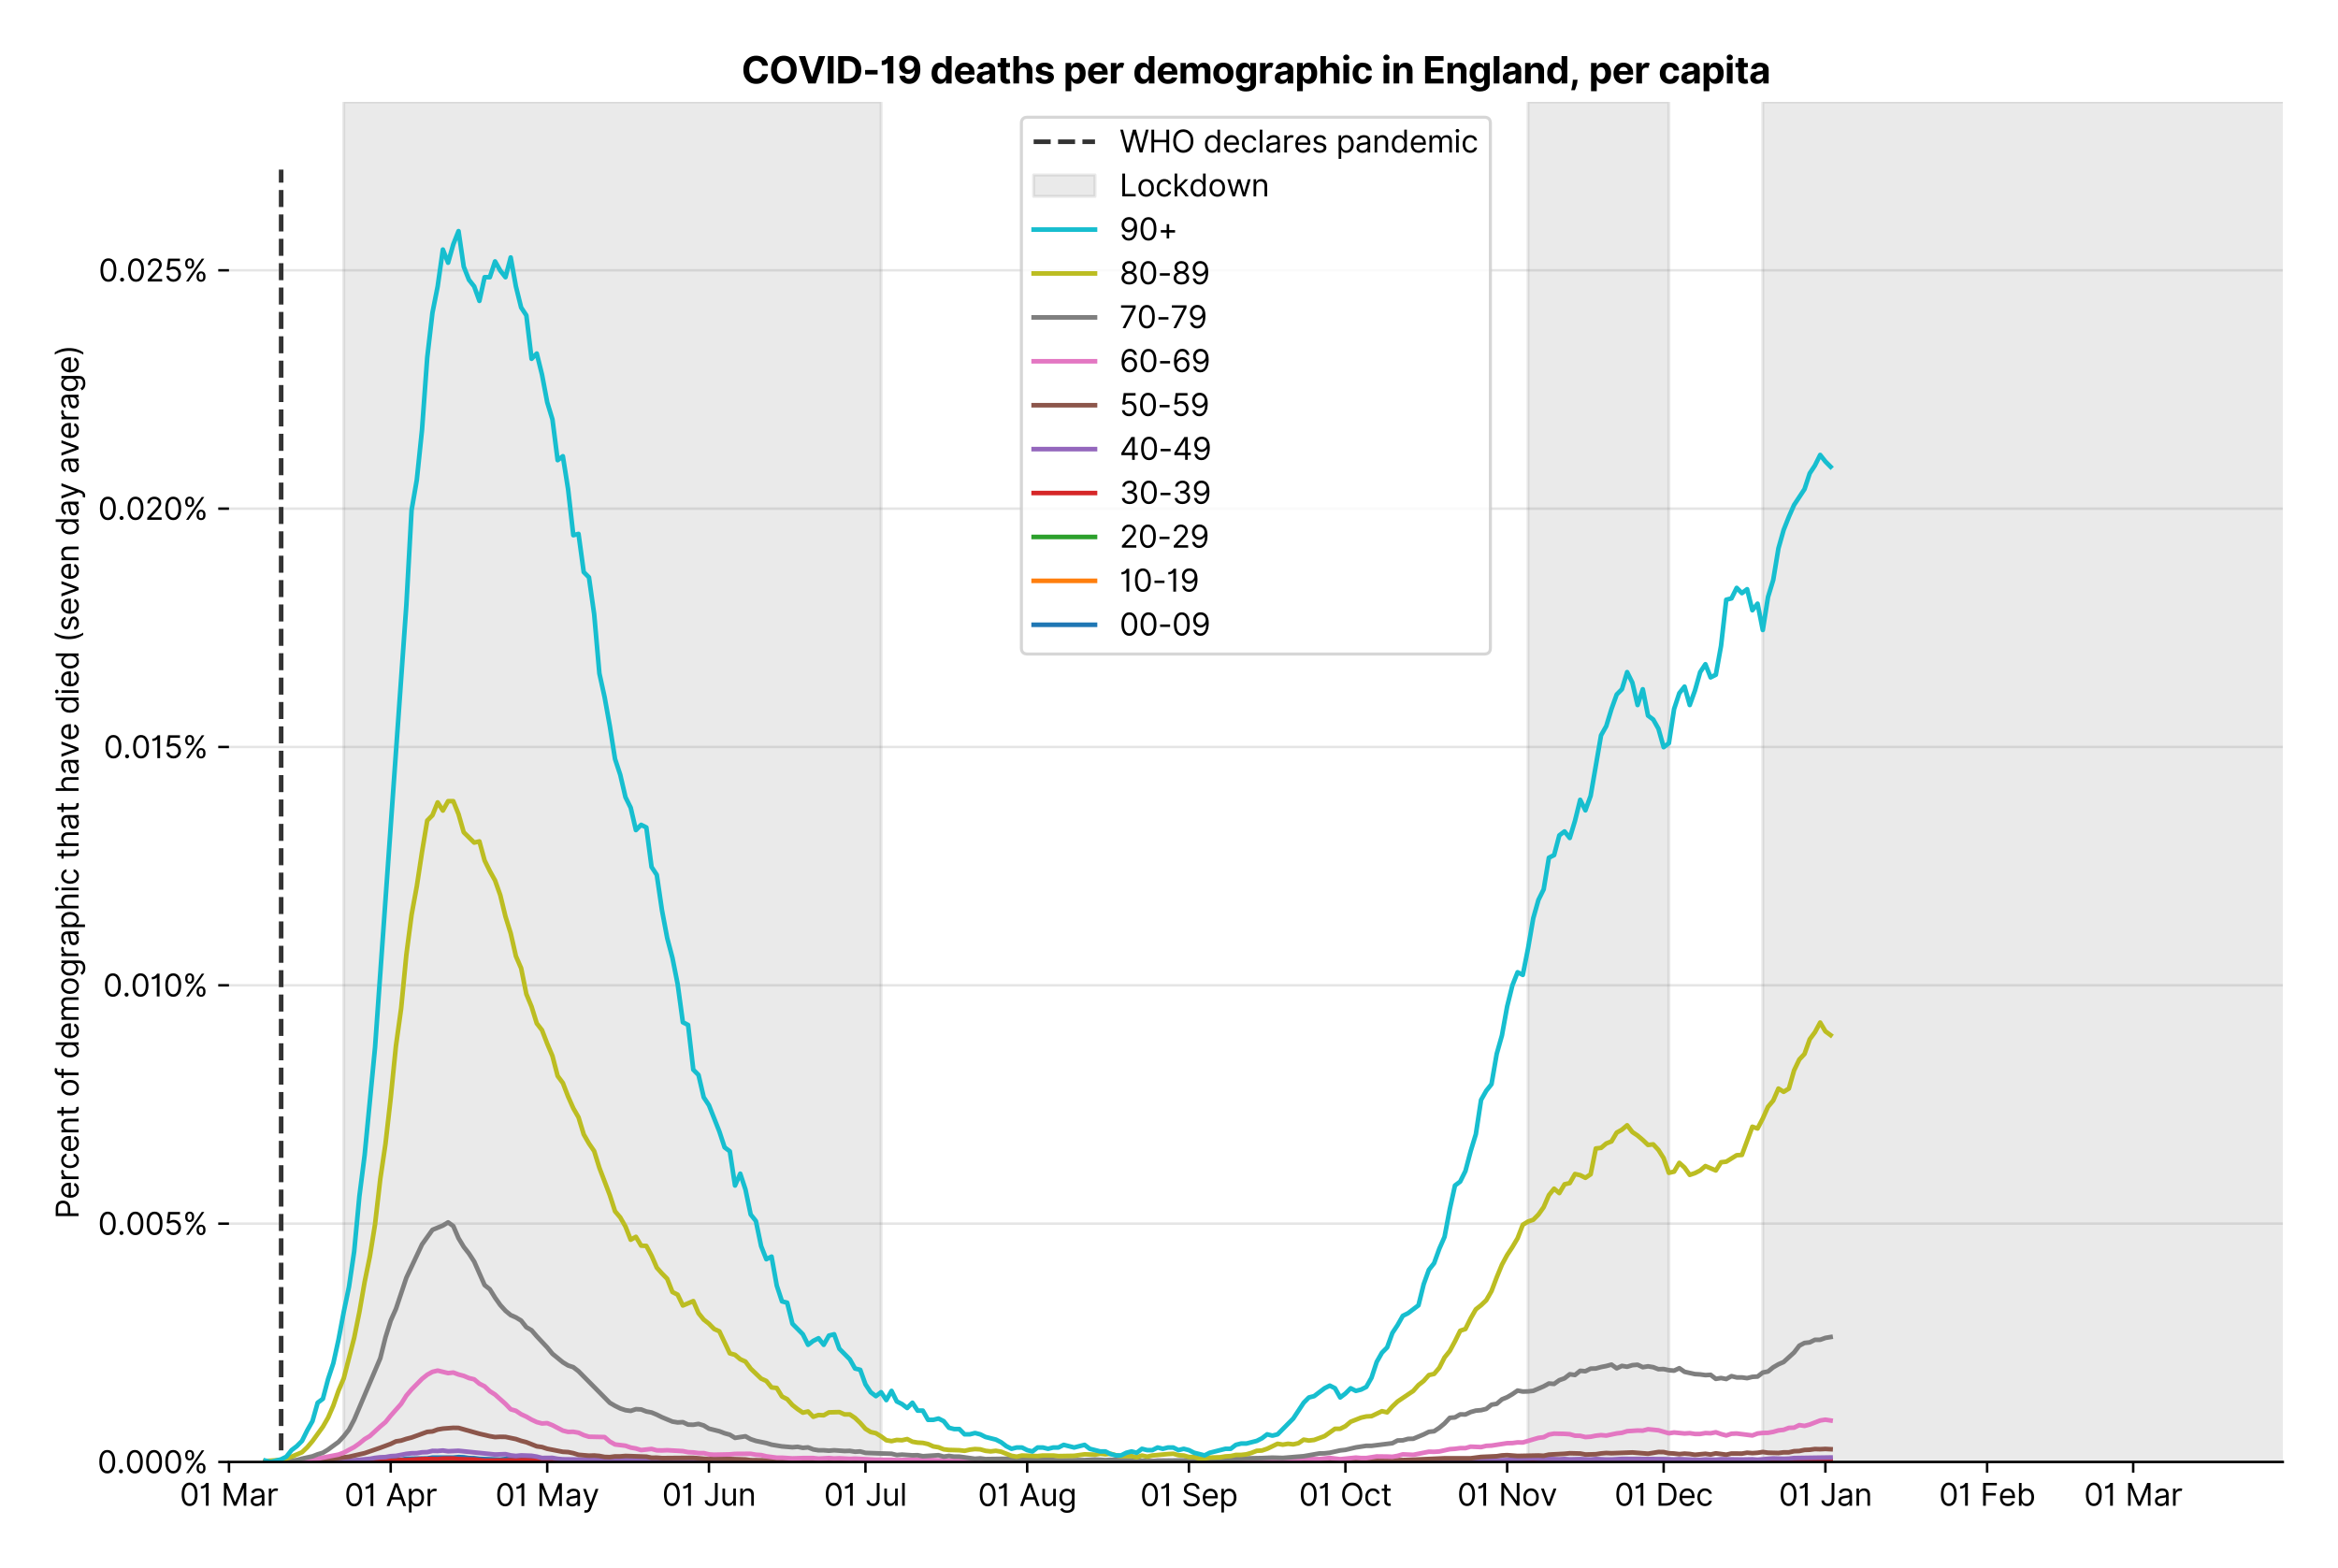 <?xml version="1.0" encoding="utf-8" standalone="no"?>
<!DOCTYPE svg PUBLIC "-//W3C//DTD SVG 1.1//EN"
  "http://www.w3.org/Graphics/SVG/1.1/DTD/svg11.dtd">
<svg version="1.1" viewBox="0 0 762.255 511.276" xmlns="http://www.w3.org/2000/svg" xmlns:xlink="http://www.w3.org/1999/xlink">
 <defs>
  <style type="text/css">*{stroke-linecap:butt;stroke-linejoin:round;}</style>
 </defs>
 <g id="figure_1">
  <g id="patch_1">
   <path d="M 0 511.276 
L 762.255 511.276 
L 762.255 0 
L 0 0 
z
" style="fill:#ffffff;"/>
  </g>
  <g id="axes_1">
   <g id="patch_2">
    <path d="M 74.655 476.745 
L 744.255 476.745 
L 744.255 33.225 
L 74.655 33.225 
z
" style="fill:#ffffff;"/>
   </g>
   <g id="matplotlib.axis_1">
    <g id="xtick_1">
     <g id="line2d_1">
      <defs>
       <path d="M 0 0 
L 0 3.5 
" id="m4f93f71d84" style="stroke:#000000;stroke-width:0.8;"/>
      </defs>
      <g>
       <use style="stroke:#000000;stroke-width:0.8;" x="74.655" xlink:href="#m4f93f71d84" y="476.745"/>
      </g>
     </g>
     <g id="text_1">
      <!-- 01 Mar -->
      <g transform="translate(58.618 491.018)scale(0.1 -0.1)">
       <defs>
        <path d="M 2000 -64 
Q 1230 -64 806 561 
Q 382 1186 382 2327 
Q 382 3459 809 4088 
Q 1236 4718 2000 4718 
Q 2764 4718 3191 4088 
Q 3618 3459 3618 2327 
Q 3618 1186 3194 561 
Q 2771 -64 2000 -64 
z
M 2000 436 
Q 2509 436 2791 927 
Q 3073 1418 3073 2327 
Q 3073 3234 2789 3730 
Q 2505 4227 2000 4227 
Q 1496 4227 1211 3730 
Q 927 3234 927 2327 
Q 927 1418 1210 927 
Q 1493 436 2000 436 
z
" id="Inter-Regular-30" transform="scale(0.016)"/>
        <path d="M 1973 4655 
L 1973 0 
L 1409 0 
L 1409 3836 
L 1373 3836 
Q 1341 3773 1209 3692 
Q 1077 3611 868 3551 
Q 659 3491 391 3491 
L 391 3964 
Q 661 3964 859 4061 
Q 1057 4159 1190 4291 
Q 1323 4423 1392 4529 
Q 1461 4636 1473 4655 
L 1973 4655 
z
" id="Inter-Regular-31" transform="scale(0.016)"/>
        <path id="Inter-Regular-20" transform="scale(0.016)"/>
        <path d="M 564 4655 
L 1236 4655 
L 2818 791 
L 2873 791 
L 4455 4655 
L 5127 4655 
L 5127 0 
L 4600 0 
L 4600 3536 
L 4555 3536 
L 3100 0 
L 2591 0 
L 1136 3536 
L 1091 3536 
L 1091 0 
L 564 0 
L 564 4655 
z
" id="Inter-Regular-4d" transform="scale(0.016)"/>
        <path d="M 1518 -82 
Q 1186 -82 916 44 
Q 646 170 486 410 
Q 327 650 327 991 
Q 327 1291 445 1478 
Q 564 1666 761 1773 
Q 959 1880 1199 1933 
Q 1439 1986 1682 2018 
Q 2000 2059 2199 2080 
Q 2398 2102 2490 2154 
Q 2582 2207 2582 2336 
L 2582 2355 
Q 2582 2691 2399 2877 
Q 2216 3064 1846 3064 
Q 1461 3064 1243 2895 
Q 1025 2727 936 2536 
L 427 2718 
Q 564 3036 792 3214 
Q 1021 3393 1292 3464 
Q 1564 3536 1827 3536 
Q 1996 3536 2215 3496 
Q 2434 3457 2640 3334 
Q 2846 3211 2982 2963 
Q 3118 2716 3118 2300 
L 3118 0 
L 2582 0 
L 2582 473 
L 2555 473 
Q 2500 359 2373 229 
Q 2246 100 2034 9 
Q 1823 -82 1518 -82 
z
M 1600 400 
Q 1918 400 2137 525 
Q 2357 650 2469 847 
Q 2582 1045 2582 1264 
L 2582 1755 
Q 2548 1714 2433 1681 
Q 2318 1648 2169 1624 
Q 2021 1600 1881 1583 
Q 1741 1566 1655 1555 
Q 1446 1527 1265 1467 
Q 1084 1407 974 1287 
Q 864 1168 864 964 
Q 864 684 1072 542 
Q 1280 400 1600 400 
z
" id="Inter-Regular-61" transform="scale(0.016)"/>
        <path d="M 491 0 
L 491 3491 
L 1009 3491 
L 1009 2964 
L 1046 2964 
Q 1139 3223 1389 3384 
Q 1639 3545 1955 3545 
Q 2100 3545 2209 3511 
Q 2318 3477 2400 3418 
L 2218 2964 
Q 2161 2993 2085 3010 
Q 2009 3027 1909 3027 
Q 1527 3027 1277 2794 
Q 1027 2561 1027 2209 
L 1027 0 
L 491 0 
z
" id="Inter-Regular-72" transform="scale(0.016)"/>
       </defs>
       <use xlink:href="#Inter-Regular-30"/>
       <use x="62.5" xlink:href="#Inter-Regular-31"/>
       <use x="106.676" xlink:href="#Inter-Regular-20"/>
       <use x="134.801" xlink:href="#Inter-Regular-4d"/>
       <use x="225.994" xlink:href="#Inter-Regular-61"/>
       <use x="282.386" xlink:href="#Inter-Regular-72"/>
      </g>
     </g>
    </g>
    <g id="xtick_2">
     <g id="line2d_2">
      <g>
       <use style="stroke:#000000;stroke-width:0.8;" x="127.382" xlink:href="#m4f93f71d84" y="476.745"/>
      </g>
     </g>
     <g id="text_2">
      <!-- 01 Apr -->
      <g transform="translate(112.297 491.117)scale(0.1 -0.1)">
       <defs>
        <path d="M 755 0 
L 164 0 
L 1873 4655 
L 2455 4655 
L 4164 0 
L 3573 0 
L 3105 1318 
L 1223 1318 
L 755 0 
z
M 1400 1818 
L 2927 1818 
L 2182 3918 
L 2146 3918 
L 1400 1818 
z
" id="Inter-Regular-41" transform="scale(0.016)"/>
        <path d="M 491 -1309 
L 491 3491 
L 1009 3491 
L 1009 2936 
L 1073 2936 
Q 1132 3027 1237 3169 
Q 1343 3311 1542 3423 
Q 1741 3536 2082 3536 
Q 2523 3536 2859 3315 
Q 3196 3095 3384 2690 
Q 3573 2286 3573 1736 
Q 3573 1182 3384 776 
Q 3196 370 2861 148 
Q 2527 -73 2091 -73 
Q 1755 -73 1552 39 
Q 1350 152 1241 296 
Q 1132 441 1073 536 
L 1027 536 
L 1027 -1309 
L 491 -1309 
z
M 1018 1745 
Q 1018 1152 1276 780 
Q 1534 409 2018 409 
Q 2355 409 2581 587 
Q 2807 766 2921 1069 
Q 3036 1373 3036 1745 
Q 3036 2114 2923 2410 
Q 2811 2707 2585 2881 
Q 2359 3055 2018 3055 
Q 1527 3055 1272 2693 
Q 1018 2332 1018 1745 
z
" id="Inter-Regular-70" transform="scale(0.016)"/>
       </defs>
       <use xlink:href="#Inter-Regular-30"/>
       <use x="62.5" xlink:href="#Inter-Regular-31"/>
       <use x="106.676" xlink:href="#Inter-Regular-20"/>
       <use x="134.801" xlink:href="#Inter-Regular-41"/>
       <use x="202.415" xlink:href="#Inter-Regular-70"/>
       <use x="263.352" xlink:href="#Inter-Regular-72"/>
      </g>
     </g>
    </g>
    <g id="xtick_3">
     <g id="line2d_3">
      <g>
       <use style="stroke:#000000;stroke-width:0.8;" x="178.409" xlink:href="#m4f93f71d84" y="476.745"/>
      </g>
     </g>
     <g id="text_3">
      <!-- 01 May -->
      <g transform="translate(161.506 491.117)scale(0.1 -0.1)">
       <defs>
        <path d="M 818 -1355 
Q 682 -1355 575 -1333 
Q 468 -1311 427 -1291 
L 564 -818 
Q 857 -893 1053 -814 
Q 1250 -736 1391 -345 
L 1509 -18 
L 218 3491 
L 800 3491 
L 1764 709 
L 1800 709 
L 2764 3491 
L 3346 3491 
L 1846 -564 
Q 1550 -1355 818 -1355 
z
" id="Inter-Regular-79" transform="scale(0.016)"/>
       </defs>
       <use xlink:href="#Inter-Regular-30"/>
       <use x="62.5" xlink:href="#Inter-Regular-31"/>
       <use x="106.676" xlink:href="#Inter-Regular-20"/>
       <use x="134.801" xlink:href="#Inter-Regular-4d"/>
       <use x="225.994" xlink:href="#Inter-Regular-61"/>
       <use x="282.386" xlink:href="#Inter-Regular-79"/>
      </g>
     </g>
    </g>
    <g id="xtick_4">
     <g id="line2d_4">
      <g>
       <use style="stroke:#000000;stroke-width:0.8;" x="231.137" xlink:href="#m4f93f71d84" y="476.745"/>
      </g>
     </g>
     <g id="text_4">
      <!-- 01 Jun -->
      <g transform="translate(215.853 491.018)scale(0.1 -0.1)">
       <defs>
        <path d="M 2346 4655 
L 2909 4655 
L 2909 1327 
Q 2909 657 2549 296 
Q 2189 -64 1582 -64 
Q 1200 -64 902 76 
Q 605 216 434 475 
Q 264 734 264 1091 
L 818 1091 
Q 818 795 1034 615 
Q 1250 436 1582 436 
Q 1948 436 2147 664 
Q 2346 893 2346 1327 
L 2346 4655 
z
" id="Inter-Regular-4a" transform="scale(0.016)"/>
        <path d="M 2691 1427 
L 2691 3491 
L 3227 3491 
L 3227 0 
L 2691 0 
L 2691 591 
L 2655 591 
Q 2532 325 2273 140 
Q 2014 -45 1618 -45 
Q 1127 -45 809 280 
Q 491 605 491 1273 
L 491 3491 
L 1027 3491 
L 1027 1309 
Q 1027 927 1242 700 
Q 1457 473 1791 473 
Q 1991 473 2199 575 
Q 2407 677 2549 888 
Q 2691 1100 2691 1427 
z
" id="Inter-Regular-75" transform="scale(0.016)"/>
        <path d="M 1027 2100 
L 1027 0 
L 491 0 
L 491 3491 
L 1009 3491 
L 1009 2945 
L 1055 2945 
Q 1177 3211 1427 3373 
Q 1677 3536 2073 3536 
Q 2602 3536 2928 3211 
Q 3255 2886 3255 2218 
L 3255 0 
L 2718 0 
L 2718 2182 
Q 2718 2593 2504 2824 
Q 2291 3055 1918 3055 
Q 1534 3055 1280 2806 
Q 1027 2557 1027 2100 
z
" id="Inter-Regular-6e" transform="scale(0.016)"/>
       </defs>
       <use xlink:href="#Inter-Regular-30"/>
       <use x="62.5" xlink:href="#Inter-Regular-31"/>
       <use x="106.676" xlink:href="#Inter-Regular-20"/>
       <use x="134.801" xlink:href="#Inter-Regular-4a"/>
       <use x="189.063" xlink:href="#Inter-Regular-75"/>
       <use x="247.159" xlink:href="#Inter-Regular-6e"/>
      </g>
     </g>
    </g>
    <g id="xtick_5">
     <g id="line2d_5">
      <g>
       <use style="stroke:#000000;stroke-width:0.8;" x="282.164" xlink:href="#m4f93f71d84" y="476.745"/>
      </g>
     </g>
     <g id="text_5">
      <!-- 01 Jul -->
      <g transform="translate(268.62 491.018)scale(0.1 -0.1)">
       <defs>
        <path d="M 1027 4655 
L 1027 0 
L 491 0 
L 491 4655 
L 1027 4655 
z
" id="Inter-Regular-6c" transform="scale(0.016)"/>
       </defs>
       <use xlink:href="#Inter-Regular-30"/>
       <use x="62.5" xlink:href="#Inter-Regular-31"/>
       <use x="106.676" xlink:href="#Inter-Regular-20"/>
       <use x="134.801" xlink:href="#Inter-Regular-4a"/>
       <use x="189.063" xlink:href="#Inter-Regular-75"/>
       <use x="247.159" xlink:href="#Inter-Regular-6c"/>
      </g>
     </g>
    </g>
    <g id="xtick_6">
     <g id="line2d_6">
      <g>
       <use style="stroke:#000000;stroke-width:0.8;" x="334.892" xlink:href="#m4f93f71d84" y="476.745"/>
      </g>
     </g>
     <g id="text_6">
      <!-- 01 Aug -->
      <g transform="translate(318.82 491.117)scale(0.1 -0.1)">
       <defs>
        <path d="M 1900 -1382 
Q 1316 -1382 976 -1169 
Q 636 -957 473 -682 
L 900 -382 
Q 973 -477 1084 -601 
Q 1196 -725 1390 -817 
Q 1584 -909 1900 -909 
Q 2323 -909 2598 -704 
Q 2873 -500 2873 -64 
L 2873 645 
L 2827 645 
Q 2768 550 2660 410 
Q 2552 270 2351 162 
Q 2150 55 1809 55 
Q 1386 55 1051 255 
Q 716 455 521 836 
Q 327 1218 327 1764 
Q 327 2300 516 2699 
Q 705 3098 1041 3317 
Q 1377 3536 1818 3536 
Q 2159 3536 2360 3423 
Q 2561 3311 2669 3169 
Q 2777 3027 2836 2936 
L 2891 2936 
L 2891 3491 
L 3409 3491 
L 3409 -100 
Q 3409 -550 3205 -833 
Q 3002 -1116 2660 -1249 
Q 2318 -1382 1900 -1382 
z
M 1882 536 
Q 2366 536 2624 864 
Q 2882 1193 2882 1773 
Q 2882 2339 2627 2697 
Q 2373 3055 1882 3055 
Q 1541 3055 1315 2882 
Q 1089 2709 976 2418 
Q 864 2127 864 1773 
Q 864 1227 1120 881 
Q 1377 536 1882 536 
z
" id="Inter-Regular-67" transform="scale(0.016)"/>
       </defs>
       <use xlink:href="#Inter-Regular-30"/>
       <use x="62.5" xlink:href="#Inter-Regular-31"/>
       <use x="106.676" xlink:href="#Inter-Regular-20"/>
       <use x="134.801" xlink:href="#Inter-Regular-41"/>
       <use x="202.415" xlink:href="#Inter-Regular-75"/>
       <use x="260.511" xlink:href="#Inter-Regular-67"/>
      </g>
     </g>
    </g>
    <g id="xtick_7">
     <g id="line2d_7">
      <g>
       <use style="stroke:#000000;stroke-width:0.8;" x="387.619" xlink:href="#m4f93f71d84" y="476.745"/>
      </g>
     </g>
     <g id="text_7">
      <!-- 01 Sep -->
      <g transform="translate(371.732 491.117)scale(0.1 -0.1)">
       <defs>
        <path d="M 3109 3491 
Q 3068 3836 2777 4027 
Q 2486 4218 2064 4218 
Q 1600 4218 1318 3999 
Q 1036 3780 1036 3445 
Q 1036 3195 1189 3042 
Q 1343 2889 1553 2803 
Q 1764 2718 1936 2673 
L 2409 2545 
Q 2591 2498 2815 2414 
Q 3039 2330 3244 2185 
Q 3450 2041 3584 1816 
Q 3718 1591 3718 1264 
Q 3718 886 3521 581 
Q 3325 277 2949 97 
Q 2573 -82 2036 -82 
Q 1286 -82 845 272 
Q 405 627 364 1200 
L 946 1200 
Q 968 936 1124 764 
Q 1280 593 1519 510 
Q 1759 427 2036 427 
Q 2359 427 2616 533 
Q 2873 639 3023 828 
Q 3173 1018 3173 1273 
Q 3173 1505 3043 1650 
Q 2914 1795 2702 1886 
Q 2491 1977 2246 2045 
L 1673 2209 
Q 1127 2366 809 2657 
Q 491 2948 491 3418 
Q 491 3809 703 4101 
Q 916 4393 1276 4555 
Q 1636 4718 2082 4718 
Q 2532 4718 2882 4558 
Q 3232 4398 3437 4120 
Q 3643 3843 3655 3491 
L 3109 3491 
z
" id="Inter-Regular-53" transform="scale(0.016)"/>
        <path d="M 1955 -73 
Q 1450 -73 1085 151 
Q 721 375 524 778 
Q 327 1182 327 1718 
Q 327 2255 524 2665 
Q 721 3075 1074 3305 
Q 1427 3536 1900 3536 
Q 2173 3536 2439 3445 
Q 2705 3355 2923 3151 
Q 3141 2948 3270 2614 
Q 3400 2280 3400 1791 
L 3400 1564 
L 866 1564 
Q 884 1005 1183 707 
Q 1482 409 1955 409 
Q 2271 409 2498 545 
Q 2725 682 2827 955 
L 3346 809 
Q 3223 414 2854 170 
Q 2486 -73 1955 -73 
z
M 866 2027 
L 2855 2027 
Q 2855 2470 2595 2762 
Q 2336 3055 1900 3055 
Q 1593 3055 1368 2911 
Q 1143 2768 1013 2533 
Q 884 2298 866 2027 
z
" id="Inter-Regular-65" transform="scale(0.016)"/>
       </defs>
       <use xlink:href="#Inter-Regular-30"/>
       <use x="62.5" xlink:href="#Inter-Regular-31"/>
       <use x="106.676" xlink:href="#Inter-Regular-20"/>
       <use x="134.801" xlink:href="#Inter-Regular-53"/>
       <use x="198.58" xlink:href="#Inter-Regular-65"/>
       <use x="256.818" xlink:href="#Inter-Regular-70"/>
      </g>
     </g>
    </g>
    <g id="xtick_8">
     <g id="line2d_8">
      <g>
       <use style="stroke:#000000;stroke-width:0.8;" x="438.646" xlink:href="#m4f93f71d84" y="476.745"/>
      </g>
     </g>
     <g id="text_8">
      <!-- 01 Oct -->
      <g transform="translate(423.49 491.018)scale(0.1 -0.1)">
       <defs>
        <path d="M 4491 2327 
Q 4491 1591 4225 1054 
Q 3959 518 3495 227 
Q 3032 -64 2436 -64 
Q 1841 -64 1377 227 
Q 914 518 648 1054 
Q 382 1591 382 2327 
Q 382 3064 648 3600 
Q 914 4136 1377 4427 
Q 1841 4718 2436 4718 
Q 3032 4718 3495 4427 
Q 3959 4136 4225 3600 
Q 4491 3064 4491 2327 
z
M 3946 2327 
Q 3946 2932 3744 3348 
Q 3543 3764 3201 3977 
Q 2859 4191 2436 4191 
Q 2014 4191 1672 3977 
Q 1330 3764 1128 3348 
Q 927 2932 927 2327 
Q 927 1723 1128 1307 
Q 1330 891 1672 677 
Q 2014 464 2436 464 
Q 2859 464 3201 677 
Q 3543 891 3744 1307 
Q 3946 1723 3946 2327 
z
" id="Inter-Regular-4f" transform="scale(0.016)"/>
        <path d="M 1909 -73 
Q 1418 -73 1063 159 
Q 709 391 518 798 
Q 327 1205 327 1727 
Q 327 2259 524 2667 
Q 721 3075 1074 3305 
Q 1427 3536 1900 3536 
Q 2268 3536 2563 3400 
Q 2859 3264 3047 3018 
Q 3236 2773 3282 2445 
L 2746 2445 
Q 2684 2684 2474 2869 
Q 2264 3055 1909 3055 
Q 1439 3055 1151 2697 
Q 864 2339 864 1745 
Q 864 1139 1148 774 
Q 1432 409 1909 409 
Q 2223 409 2447 570 
Q 2671 732 2746 1018 
L 3282 1018 
Q 3236 709 3058 462 
Q 2880 216 2588 71 
Q 2296 -73 1909 -73 
z
" id="Inter-Regular-63" transform="scale(0.016)"/>
        <path d="M 2009 3491 
L 2009 3036 
L 1264 3036 
L 1264 1000 
Q 1264 773 1331 660 
Q 1398 548 1503 510 
Q 1609 473 1727 473 
Q 1816 473 1873 483 
Q 1930 493 1964 500 
L 2073 18 
Q 2018 -2 1920 -23 
Q 1823 -45 1673 -45 
Q 1446 -45 1228 52 
Q 1011 150 869 350 
Q 727 550 727 855 
L 727 3036 
L 200 3036 
L 200 3491 
L 727 3491 
L 727 4327 
L 1264 4327 
L 1264 3491 
L 2009 3491 
z
" id="Inter-Regular-74" transform="scale(0.016)"/>
       </defs>
       <use xlink:href="#Inter-Regular-30"/>
       <use x="62.5" xlink:href="#Inter-Regular-31"/>
       <use x="106.676" xlink:href="#Inter-Regular-20"/>
       <use x="134.801" xlink:href="#Inter-Regular-4f"/>
       <use x="210.938" xlink:href="#Inter-Regular-63"/>
       <use x="266.761" xlink:href="#Inter-Regular-74"/>
      </g>
     </g>
    </g>
    <g id="xtick_9">
     <g id="line2d_9">
      <g>
       <use style="stroke:#000000;stroke-width:0.8;" x="491.374" xlink:href="#m4f93f71d84" y="476.745"/>
      </g>
     </g>
     <g id="text_9">
      <!-- 01 Nov -->
      <g transform="translate(475.103 491.018)scale(0.1 -0.1)">
       <defs>
        <path d="M 4255 4655 
L 4255 0 
L 3709 0 
L 1173 3655 
L 1127 3655 
L 1127 0 
L 564 0 
L 564 4655 
L 1109 4655 
L 3655 991 
L 3700 991 
L 3700 4655 
L 4255 4655 
z
" id="Inter-Regular-4e" transform="scale(0.016)"/>
        <path d="M 1909 -73 
Q 1436 -73 1080 152 
Q 725 377 526 781 
Q 327 1186 327 1727 
Q 327 2273 526 2679 
Q 725 3086 1080 3311 
Q 1436 3536 1909 3536 
Q 2382 3536 2737 3311 
Q 3093 3086 3292 2679 
Q 3491 2273 3491 1727 
Q 3491 1186 3292 781 
Q 3093 377 2737 152 
Q 2382 -73 1909 -73 
z
M 1909 409 
Q 2268 409 2500 593 
Q 2732 777 2843 1077 
Q 2955 1377 2955 1727 
Q 2955 2077 2843 2379 
Q 2732 2682 2500 2868 
Q 2268 3055 1909 3055 
Q 1550 3055 1318 2868 
Q 1086 2682 975 2379 
Q 864 2077 864 1727 
Q 864 1377 975 1077 
Q 1086 777 1318 593 
Q 1550 409 1909 409 
z
" id="Inter-Regular-6f" transform="scale(0.016)"/>
        <path d="M 3346 3491 
L 2055 0 
L 1509 0 
L 218 3491 
L 800 3491 
L 1764 709 
L 1800 709 
L 2764 3491 
L 3346 3491 
z
" id="Inter-Regular-76" transform="scale(0.016)"/>
       </defs>
       <use xlink:href="#Inter-Regular-30"/>
       <use x="62.5" xlink:href="#Inter-Regular-31"/>
       <use x="106.676" xlink:href="#Inter-Regular-20"/>
       <use x="134.801" xlink:href="#Inter-Regular-4e"/>
       <use x="210.085" xlink:href="#Inter-Regular-6f"/>
       <use x="269.744" xlink:href="#Inter-Regular-76"/>
      </g>
     </g>
    </g>
    <g id="xtick_10">
     <g id="line2d_10">
      <g>
       <use style="stroke:#000000;stroke-width:0.8;" x="542.401" xlink:href="#m4f93f71d84" y="476.745"/>
      </g>
     </g>
     <g id="text_10">
      <!-- 01 Dec -->
      <g transform="translate(526.364 491.018)scale(0.1 -0.1)">
       <defs>
        <path d="M 2000 0 
L 564 0 
L 564 4655 
L 2064 4655 
Q 2741 4655 3223 4376 
Q 3705 4098 3961 3578 
Q 4218 3059 4218 2336 
Q 4218 1609 3959 1085 
Q 3700 561 3204 280 
Q 2709 0 2000 0 
z
M 1127 500 
L 1964 500 
Q 2830 500 3251 992 
Q 3673 1484 3673 2336 
Q 3673 3182 3259 3668 
Q 2846 4155 2027 4155 
L 1127 4155 
L 1127 500 
z
" id="Inter-Regular-44" transform="scale(0.016)"/>
       </defs>
       <use xlink:href="#Inter-Regular-30"/>
       <use x="62.5" xlink:href="#Inter-Regular-31"/>
       <use x="106.676" xlink:href="#Inter-Regular-20"/>
       <use x="134.801" xlink:href="#Inter-Regular-44"/>
       <use x="206.676" xlink:href="#Inter-Regular-65"/>
       <use x="264.915" xlink:href="#Inter-Regular-63"/>
      </g>
     </g>
    </g>
    <g id="xtick_11">
     <g id="line2d_11">
      <g>
       <use style="stroke:#000000;stroke-width:0.8;" x="595.129" xlink:href="#m4f93f71d84" y="476.745"/>
      </g>
     </g>
     <g id="text_11">
      <!-- 01 Jan -->
      <g transform="translate(579.929 491.018)scale(0.1 -0.1)">
       <use xlink:href="#Inter-Regular-30"/>
       <use x="62.5" xlink:href="#Inter-Regular-31"/>
       <use x="106.676" xlink:href="#Inter-Regular-20"/>
       <use x="134.801" xlink:href="#Inter-Regular-4a"/>
       <use x="189.063" xlink:href="#Inter-Regular-61"/>
       <use x="245.455" xlink:href="#Inter-Regular-6e"/>
      </g>
     </g>
    </g>
    <g id="xtick_12">
     <g id="line2d_12">
      <g>
       <use style="stroke:#000000;stroke-width:0.8;" x="647.856" xlink:href="#m4f93f71d84" y="476.745"/>
      </g>
     </g>
     <g id="text_12">
      <!-- 01 Feb -->
      <g transform="translate(632.167 491.018)scale(0.1 -0.1)">
       <defs>
        <path d="M 564 0 
L 564 4655 
L 3355 4655 
L 3355 4155 
L 1127 4155 
L 1127 2582 
L 3146 2582 
L 3146 2082 
L 1127 2082 
L 1127 0 
L 564 0 
z
" id="Inter-Regular-46" transform="scale(0.016)"/>
        <path d="M 564 0 
L 564 4655 
L 1100 4655 
L 1100 2936 
L 1146 2936 
Q 1205 3027 1310 3169 
Q 1416 3311 1615 3423 
Q 1814 3536 2155 3536 
Q 2596 3536 2932 3315 
Q 3268 3095 3457 2690 
Q 3646 2286 3646 1736 
Q 3646 1182 3457 776 
Q 3268 370 2934 148 
Q 2600 -73 2164 -73 
Q 1827 -73 1625 39 
Q 1423 152 1314 296 
Q 1205 441 1146 536 
L 1082 536 
L 1082 0 
L 564 0 
z
M 1091 1745 
Q 1091 1152 1349 780 
Q 1607 409 2091 409 
Q 2427 409 2653 587 
Q 2880 766 2994 1069 
Q 3109 1373 3109 1745 
Q 3109 2114 2996 2410 
Q 2884 2707 2658 2881 
Q 2432 3055 2091 3055 
Q 1600 3055 1345 2693 
Q 1091 2332 1091 1745 
z
" id="Inter-Regular-62" transform="scale(0.016)"/>
       </defs>
       <use xlink:href="#Inter-Regular-30"/>
       <use x="62.5" xlink:href="#Inter-Regular-31"/>
       <use x="106.676" xlink:href="#Inter-Regular-20"/>
       <use x="134.801" xlink:href="#Inter-Regular-46"/>
       <use x="193.466" xlink:href="#Inter-Regular-65"/>
       <use x="251.705" xlink:href="#Inter-Regular-62"/>
      </g>
     </g>
    </g>
    <g id="xtick_13">
     <g id="line2d_13">
      <g>
       <use style="stroke:#000000;stroke-width:0.8;" x="695.481" xlink:href="#m4f93f71d84" y="476.745"/>
      </g>
     </g>
     <g id="text_13">
      <!-- 01 Mar -->
      <g transform="translate(679.445 491.018)scale(0.1 -0.1)">
       <use xlink:href="#Inter-Regular-30"/>
       <use x="62.5" xlink:href="#Inter-Regular-31"/>
       <use x="106.676" xlink:href="#Inter-Regular-20"/>
       <use x="134.801" xlink:href="#Inter-Regular-4d"/>
       <use x="225.994" xlink:href="#Inter-Regular-61"/>
       <use x="282.386" xlink:href="#Inter-Regular-72"/>
      </g>
     </g>
    </g>
   </g>
   <g id="matplotlib.axis_2">
    <g id="ytick_1">
     <g id="line2d_14">
      <path clip-path="url(#p0deba040fb)" d="M 74.655 476.745 
L 744.255 476.745 
" style="fill:none;stroke:#e5e5e5;stroke-linecap:square;stroke-width:0.8;"/>
     </g>
     <g id="line2d_15">
      <defs>
       <path d="M 0 0 
L -3.5 0 
" id="m28190e26dc" style="stroke:#000000;stroke-width:0.8;"/>
      </defs>
      <g>
       <use style="stroke:#000000;stroke-width:0.8;" x="74.655" xlink:href="#m28190e26dc" y="476.745"/>
      </g>
     </g>
     <g id="text_14">
      <!-- 0.000% -->
      <g transform="translate(31.773 480.382)scale(0.1 -0.1)">
       <defs>
        <path d="M 882 -36 
Q 714 -36 593 84 
Q 473 205 473 373 
Q 473 541 593 661 
Q 714 782 882 782 
Q 1050 782 1170 661 
Q 1291 541 1291 373 
Q 1291 205 1170 84 
Q 1050 -36 882 -36 
z
" id="Inter-Regular-2e" transform="scale(0.016)"/>
        <path d="M 2855 873 
L 2855 1118 
Q 2855 1373 2960 1585 
Q 3066 1798 3269 1926 
Q 3473 2055 3764 2055 
Q 4059 2055 4259 1926 
Q 4459 1798 4561 1585 
Q 4664 1373 4664 1118 
L 4664 873 
Q 4664 618 4560 405 
Q 4457 193 4256 64 
Q 4055 -64 3764 -64 
Q 3468 -64 3266 64 
Q 3064 193 2959 405 
Q 2855 618 2855 873 
z
M 536 3536 
L 536 3782 
Q 536 4036 642 4248 
Q 748 4461 951 4589 
Q 1155 4718 1446 4718 
Q 1741 4718 1941 4589 
Q 2141 4461 2243 4248 
Q 2346 4036 2346 3782 
L 2346 3536 
Q 2346 3282 2242 3069 
Q 2139 2857 1937 2728 
Q 1736 2600 1446 2600 
Q 1150 2600 948 2728 
Q 746 2857 641 3069 
Q 536 3282 536 3536 
z
M 709 0 
L 3909 4655 
L 4427 4655 
L 1227 0 
L 709 0 
z
M 3318 1118 
L 3318 873 
Q 3318 661 3418 494 
Q 3518 327 3764 327 
Q 4002 327 4101 494 
Q 4200 661 4200 873 
L 4200 1118 
Q 4200 1330 4104 1497 
Q 4009 1664 3764 1664 
Q 3525 1664 3421 1497 
Q 3318 1330 3318 1118 
z
M 1000 3782 
L 1000 3536 
Q 1000 3325 1100 3158 
Q 1200 2991 1446 2991 
Q 1684 2991 1783 3158 
Q 1882 3325 1882 3536 
L 1882 3782 
Q 1882 3993 1786 4160 
Q 1691 4327 1446 4327 
Q 1207 4327 1103 4160 
Q 1000 3993 1000 3782 
z
" id="Inter-Regular-25" transform="scale(0.016)"/>
       </defs>
       <use xlink:href="#Inter-Regular-30"/>
       <use x="62.5" xlink:href="#Inter-Regular-2e"/>
       <use x="90.057" xlink:href="#Inter-Regular-30"/>
       <use x="152.557" xlink:href="#Inter-Regular-30"/>
       <use x="215.057" xlink:href="#Inter-Regular-30"/>
       <use x="277.557" xlink:href="#Inter-Regular-25"/>
      </g>
     </g>
    </g>
    <g id="ytick_2">
     <g id="line2d_16">
      <path clip-path="url(#p0deba040fb)" d="M 74.655 399.026 
L 744.255 399.026 
" style="fill:none;stroke:#e5e5e5;stroke-linecap:square;stroke-width:0.8;"/>
     </g>
     <g id="line2d_17">
      <g>
       <use style="stroke:#000000;stroke-width:0.8;" x="74.655" xlink:href="#m28190e26dc" y="399.026"/>
      </g>
     </g>
     <g id="text_15">
      <!-- 0.005% -->
      <g transform="translate(31.944 402.663)scale(0.1 -0.1)">
       <defs>
        <path d="M 1936 -64 
Q 1536 -64 1216 95 
Q 896 255 702 532 
Q 509 809 491 1164 
L 1036 1164 
Q 1068 848 1324 642 
Q 1580 436 1936 436 
Q 2223 436 2447 570 
Q 2671 705 2799 940 
Q 2927 1175 2927 1473 
Q 2927 1777 2794 2017 
Q 2661 2257 2429 2395 
Q 2198 2534 1900 2536 
Q 1686 2539 1461 2472 
Q 1236 2405 1091 2300 
L 564 2364 
L 846 4655 
L 3264 4655 
L 3264 4155 
L 1318 4155 
L 1155 2782 
L 1182 2782 
Q 1325 2895 1541 2970 
Q 1757 3045 1991 3045 
Q 2418 3045 2753 2842 
Q 3089 2639 3281 2286 
Q 3473 1934 3473 1482 
Q 3473 1036 3274 687 
Q 3075 339 2727 137 
Q 2380 -64 1936 -64 
z
" id="Inter-Regular-35" transform="scale(0.016)"/>
       </defs>
       <use xlink:href="#Inter-Regular-30"/>
       <use x="62.5" xlink:href="#Inter-Regular-2e"/>
       <use x="90.057" xlink:href="#Inter-Regular-30"/>
       <use x="152.557" xlink:href="#Inter-Regular-30"/>
       <use x="215.057" xlink:href="#Inter-Regular-35"/>
       <use x="275.852" xlink:href="#Inter-Regular-25"/>
      </g>
     </g>
    </g>
    <g id="ytick_3">
     <g id="line2d_18">
      <path clip-path="url(#p0deba040fb)" d="M 74.655 321.307 
L 744.255 321.307 
" style="fill:none;stroke:#e5e5e5;stroke-linecap:square;stroke-width:0.8;"/>
     </g>
     <g id="line2d_19">
      <g>
       <use style="stroke:#000000;stroke-width:0.8;" x="74.655" xlink:href="#m28190e26dc" y="321.307"/>
      </g>
     </g>
     <g id="text_16">
      <!-- 0.010% -->
      <g transform="translate(33.606 324.944)scale(0.1 -0.1)">
       <use xlink:href="#Inter-Regular-30"/>
       <use x="62.5" xlink:href="#Inter-Regular-2e"/>
       <use x="90.057" xlink:href="#Inter-Regular-30"/>
       <use x="152.557" xlink:href="#Inter-Regular-31"/>
       <use x="196.733" xlink:href="#Inter-Regular-30"/>
       <use x="259.233" xlink:href="#Inter-Regular-25"/>
      </g>
     </g>
    </g>
    <g id="ytick_4">
     <g id="line2d_20">
      <path clip-path="url(#p0deba040fb)" d="M 74.655 243.588 
L 744.255 243.588 
" style="fill:none;stroke:#e5e5e5;stroke-linecap:square;stroke-width:0.8;"/>
     </g>
     <g id="line2d_21">
      <g>
       <use style="stroke:#000000;stroke-width:0.8;" x="74.655" xlink:href="#m28190e26dc" y="243.588"/>
      </g>
     </g>
     <g id="text_17">
      <!-- 0.015% -->
      <g transform="translate(33.777 247.225)scale(0.1 -0.1)">
       <use xlink:href="#Inter-Regular-30"/>
       <use x="62.5" xlink:href="#Inter-Regular-2e"/>
       <use x="90.057" xlink:href="#Inter-Regular-30"/>
       <use x="152.557" xlink:href="#Inter-Regular-31"/>
       <use x="196.733" xlink:href="#Inter-Regular-35"/>
       <use x="257.528" xlink:href="#Inter-Regular-25"/>
      </g>
     </g>
    </g>
    <g id="ytick_5">
     <g id="line2d_22">
      <path clip-path="url(#p0deba040fb)" d="M 74.655 165.869 
L 744.255 165.869 
" style="fill:none;stroke:#e5e5e5;stroke-linecap:square;stroke-width:0.8;"/>
     </g>
     <g id="line2d_23">
      <g>
       <use style="stroke:#000000;stroke-width:0.8;" x="74.655" xlink:href="#m28190e26dc" y="165.869"/>
      </g>
     </g>
     <g id="text_18">
      <!-- 0.020% -->
      <g transform="translate(31.972 169.506)scale(0.1 -0.1)">
       <defs>
        <path d="M 482 0 
L 482 409 
L 2018 2091 
Q 2289 2386 2464 2605 
Q 2639 2825 2724 3019 
Q 2809 3214 2809 3427 
Q 2809 3795 2553 4011 
Q 2298 4227 1918 4227 
Q 1514 4227 1275 3985 
Q 1036 3743 1036 3345 
L 500 3345 
Q 500 3755 688 4064 
Q 877 4373 1203 4545 
Q 1530 4718 1936 4718 
Q 2346 4718 2661 4545 
Q 2977 4373 3156 4079 
Q 3336 3786 3336 3427 
Q 3336 3170 3244 2926 
Q 3152 2682 2926 2383 
Q 2700 2084 2300 1655 
L 1255 536 
L 1255 500 
L 3418 500 
L 3418 0 
L 482 0 
z
" id="Inter-Regular-32" transform="scale(0.016)"/>
       </defs>
       <use xlink:href="#Inter-Regular-30"/>
       <use x="62.5" xlink:href="#Inter-Regular-2e"/>
       <use x="90.057" xlink:href="#Inter-Regular-30"/>
       <use x="152.557" xlink:href="#Inter-Regular-32"/>
       <use x="213.068" xlink:href="#Inter-Regular-30"/>
       <use x="275.568" xlink:href="#Inter-Regular-25"/>
      </g>
     </g>
    </g>
    <g id="ytick_6">
     <g id="line2d_24">
      <path clip-path="url(#p0deba040fb)" d="M 74.655 88.15 
L 744.255 88.15 
" style="fill:none;stroke:#e5e5e5;stroke-linecap:square;stroke-width:0.8;"/>
     </g>
     <g id="line2d_25">
      <g>
       <use style="stroke:#000000;stroke-width:0.8;" x="74.655" xlink:href="#m28190e26dc" y="88.15"/>
      </g>
     </g>
     <g id="text_19">
      <!-- 0.025% -->
      <g transform="translate(32.142 91.787)scale(0.1 -0.1)">
       <use xlink:href="#Inter-Regular-30"/>
       <use x="62.5" xlink:href="#Inter-Regular-2e"/>
       <use x="90.057" xlink:href="#Inter-Regular-30"/>
       <use x="152.557" xlink:href="#Inter-Regular-32"/>
       <use x="213.068" xlink:href="#Inter-Regular-35"/>
       <use x="273.864" xlink:href="#Inter-Regular-25"/>
      </g>
     </g>
    </g>
    <g id="text_20">
     <!-- Percent of demographic that have died (seven day average) -->
     <g transform="translate(25.614 397.458)rotate(-90)scale(0.1 -0.1)">
      <defs>
       <path d="M 564 0 
L 564 4655 
L 2136 4655 
Q 2684 4655 3033 4458 
Q 3382 4261 3550 3927 
Q 3718 3593 3718 3182 
Q 3718 2770 3551 2434 
Q 3384 2098 3036 1899 
Q 2689 1700 2146 1700 
L 1127 1700 
L 1127 0 
L 564 0 
z
M 1127 2200 
L 2127 2200 
Q 2689 2200 2926 2482 
Q 3164 2764 3164 3182 
Q 3164 3602 2925 3878 
Q 2686 4155 2118 4155 
L 1127 4155 
L 1127 2200 
z
" id="Inter-Regular-50" transform="scale(0.016)"/>
       <path d="M 2046 3491 
L 2046 3036 
L 1264 3036 
L 1264 0 
L 727 0 
L 727 3036 
L 164 3036 
L 164 3491 
L 727 3491 
L 727 3973 
Q 727 4273 868 4473 
Q 1009 4673 1234 4773 
Q 1459 4873 1709 4873 
Q 1907 4873 2032 4841 
Q 2157 4809 2218 4782 
L 2064 4318 
Q 2023 4332 1951 4352 
Q 1880 4373 1764 4373 
Q 1498 4373 1381 4239 
Q 1264 4105 1264 3845 
L 1264 3491 
L 2046 3491 
z
" id="Inter-Regular-66" transform="scale(0.016)"/>
       <path d="M 1809 -73 
Q 1373 -73 1039 148 
Q 705 370 516 776 
Q 327 1182 327 1736 
Q 327 2286 516 2690 
Q 705 3095 1041 3315 
Q 1377 3536 1818 3536 
Q 2159 3536 2358 3423 
Q 2557 3311 2662 3169 
Q 2768 3027 2827 2936 
L 2873 2936 
L 2873 4655 
L 3409 4655 
L 3409 0 
L 2891 0 
L 2891 536 
L 2827 536 
Q 2768 441 2659 296 
Q 2550 152 2348 39 
Q 2146 -73 1809 -73 
z
M 1882 409 
Q 2366 409 2624 780 
Q 2882 1152 2882 1745 
Q 2882 2332 2627 2693 
Q 2373 3055 1882 3055 
Q 1541 3055 1315 2881 
Q 1089 2707 976 2410 
Q 864 2114 864 1745 
Q 864 1373 978 1069 
Q 1093 766 1319 587 
Q 1546 409 1882 409 
z
" id="Inter-Regular-64" transform="scale(0.016)"/>
       <path d="M 491 0 
L 491 3491 
L 1009 3491 
L 1009 2945 
L 1055 2945 
Q 1164 3225 1407 3380 
Q 1650 3536 1991 3536 
Q 2336 3536 2567 3380 
Q 2798 3225 2927 2945 
L 2964 2945 
Q 3098 3216 3366 3376 
Q 3634 3536 4009 3536 
Q 4477 3536 4775 3244 
Q 5073 2952 5073 2336 
L 5073 0 
L 4536 0 
L 4536 2336 
Q 4536 2723 4325 2889 
Q 4114 3055 3827 3055 
Q 3459 3055 3257 2833 
Q 3055 2611 3055 2273 
L 3055 0 
L 2509 0 
L 2509 2391 
Q 2509 2689 2316 2872 
Q 2123 3055 1818 3055 
Q 1609 3055 1428 2943 
Q 1248 2832 1137 2635 
Q 1027 2439 1027 2182 
L 1027 0 
L 491 0 
z
" id="Inter-Regular-6d" transform="scale(0.016)"/>
       <path d="M 1027 2100 
L 1027 0 
L 491 0 
L 491 4655 
L 1027 4655 
L 1027 2945 
L 1073 2945 
Q 1196 3216 1442 3376 
Q 1689 3536 2100 3536 
Q 2636 3536 2963 3213 
Q 3291 2891 3291 2218 
L 3291 0 
L 2755 0 
L 2755 2182 
Q 2755 2598 2540 2826 
Q 2325 3055 1946 3055 
Q 1548 3055 1287 2806 
Q 1027 2557 1027 2100 
z
" id="Inter-Regular-68" transform="scale(0.016)"/>
       <path d="M 491 0 
L 491 3491 
L 1027 3491 
L 1027 0 
L 491 0 
z
M 764 4073 
Q 607 4073 494 4179 
Q 382 4286 382 4436 
Q 382 4586 494 4693 
Q 607 4800 764 4800 
Q 921 4800 1033 4693 
Q 1146 4586 1146 4436 
Q 1146 4286 1033 4179 
Q 921 4073 764 4073 
z
" id="Inter-Regular-69" transform="scale(0.016)"/>
       <path d="M 682 1964 
Q 682 2823 906 3544 
Q 1130 4266 1546 4873 
L 2018 4873 
Q 1800 4573 1623 4095 
Q 1446 3618 1341 3061 
Q 1236 2505 1236 1964 
Q 1236 1423 1341 866 
Q 1446 309 1623 -168 
Q 1800 -645 2018 -945 
L 1546 -945 
Q 1130 -339 906 383 
Q 682 1105 682 1964 
z
" id="Inter-Regular-28" transform="scale(0.016)"/>
       <path d="M 2964 2709 
L 2482 2573 
Q 2411 2755 2245 2914 
Q 2080 3073 1727 3073 
Q 1407 3073 1194 2926 
Q 982 2780 982 2555 
Q 982 2355 1127 2239 
Q 1273 2123 1582 2045 
L 2100 1918 
Q 3027 1691 3027 973 
Q 3027 673 2855 436 
Q 2684 200 2377 63 
Q 2071 -73 1664 -73 
Q 1130 -73 780 159 
Q 430 391 336 836 
L 846 964 
Q 989 400 1655 400 
Q 2030 400 2251 560 
Q 2473 720 2473 945 
Q 2473 1316 1955 1436 
L 1373 1573 
Q 893 1686 669 1926 
Q 446 2166 446 2527 
Q 446 2823 613 3050 
Q 780 3277 1069 3406 
Q 1359 3536 1727 3536 
Q 2246 3536 2542 3309 
Q 2839 3082 2964 2709 
z
" id="Inter-Regular-73" transform="scale(0.016)"/>
       <path d="M 1638 1940 
Q 1638 1081 1414 359 
Q 1191 -362 775 -969 
L 302 -969 
Q 520 -669 697 -191 
Q 875 286 979 842 
Q 1084 1399 1084 1940 
Q 1084 2481 979 3038 
Q 875 3595 697 4072 
Q 520 4549 302 4849 
L 775 4849 
Q 1191 4243 1414 3521 
Q 1638 2799 1638 1940 
z
" id="Inter-Regular-29" transform="scale(0.016)"/>
      </defs>
      <use xlink:href="#Inter-Regular-50"/>
      <use x="63.494" xlink:href="#Inter-Regular-65"/>
      <use x="121.733" xlink:href="#Inter-Regular-72"/>
      <use x="160.085" xlink:href="#Inter-Regular-63"/>
      <use x="215.909" xlink:href="#Inter-Regular-65"/>
      <use x="274.148" xlink:href="#Inter-Regular-6e"/>
      <use x="332.671" xlink:href="#Inter-Regular-74"/>
      <use x="369.034" xlink:href="#Inter-Regular-20"/>
      <use x="397.159" xlink:href="#Inter-Regular-6f"/>
      <use x="456.818" xlink:href="#Inter-Regular-66"/>
      <use x="492.898" xlink:href="#Inter-Regular-20"/>
      <use x="521.023" xlink:href="#Inter-Regular-64"/>
      <use x="583.097" xlink:href="#Inter-Regular-65"/>
      <use x="641.335" xlink:href="#Inter-Regular-6d"/>
      <use x="728.267" xlink:href="#Inter-Regular-6f"/>
      <use x="787.926" xlink:href="#Inter-Regular-67"/>
      <use x="848.864" xlink:href="#Inter-Regular-72"/>
      <use x="887.216" xlink:href="#Inter-Regular-61"/>
      <use x="943.608" xlink:href="#Inter-Regular-70"/>
      <use x="1004.546" xlink:href="#Inter-Regular-68"/>
      <use x="1063.637" xlink:href="#Inter-Regular-69"/>
      <use x="1087.358" xlink:href="#Inter-Regular-63"/>
      <use x="1143.182" xlink:href="#Inter-Regular-20"/>
      <use x="1171.307" xlink:href="#Inter-Regular-74"/>
      <use x="1207.671" xlink:href="#Inter-Regular-68"/>
      <use x="1266.762" xlink:href="#Inter-Regular-61"/>
      <use x="1323.154" xlink:href="#Inter-Regular-74"/>
      <use x="1359.517" xlink:href="#Inter-Regular-20"/>
      <use x="1387.642" xlink:href="#Inter-Regular-68"/>
      <use x="1446.733" xlink:href="#Inter-Regular-61"/>
      <use x="1503.125" xlink:href="#Inter-Regular-76"/>
      <use x="1558.807" xlink:href="#Inter-Regular-65"/>
      <use x="1617.046" xlink:href="#Inter-Regular-20"/>
      <use x="1645.171" xlink:href="#Inter-Regular-64"/>
      <use x="1707.245" xlink:href="#Inter-Regular-69"/>
      <use x="1730.966" xlink:href="#Inter-Regular-65"/>
      <use x="1789.205" xlink:href="#Inter-Regular-64"/>
      <use x="1851.279" xlink:href="#Inter-Regular-20"/>
      <use x="1879.404" xlink:href="#Inter-Regular-28"/>
      <use x="1915.625" xlink:href="#Inter-Regular-73"/>
      <use x="1967.898" xlink:href="#Inter-Regular-65"/>
      <use x="2026.137" xlink:href="#Inter-Regular-76"/>
      <use x="2081.819" xlink:href="#Inter-Regular-65"/>
      <use x="2140.057" xlink:href="#Inter-Regular-6e"/>
      <use x="2198.58" xlink:href="#Inter-Regular-20"/>
      <use x="2226.705" xlink:href="#Inter-Regular-64"/>
      <use x="2288.779" xlink:href="#Inter-Regular-61"/>
      <use x="2345.171" xlink:href="#Inter-Regular-79"/>
      <use x="2400.853" xlink:href="#Inter-Regular-20"/>
      <use x="2428.978" xlink:href="#Inter-Regular-61"/>
      <use x="2485.37" xlink:href="#Inter-Regular-76"/>
      <use x="2541.052" xlink:href="#Inter-Regular-65"/>
      <use x="2599.29" xlink:href="#Inter-Regular-72"/>
      <use x="2637.643" xlink:href="#Inter-Regular-61"/>
      <use x="2694.035" xlink:href="#Inter-Regular-67"/>
      <use x="2754.972" xlink:href="#Inter-Regular-65"/>
      <use x="2813.211" xlink:href="#Inter-Regular-29"/>
     </g>
    </g>
   </g>
   <g id="patch_3">
    <path clip-path="url(#p0deba040fb)" d="M 112.074 476.745 
L 112.074 33.225 
L 287.267 33.225 
L 287.267 476.745 
z
" style="fill:#777777;opacity:0.15;stroke:#777777;stroke-linejoin:miter;"/>
   </g>
   <g id="patch_4">
    <path clip-path="url(#p0deba040fb)" d="M 498.178 476.745 
L 498.178 33.225 
L 544.102 33.225 
L 544.102 476.745 
z
" style="fill:#777777;opacity:0.15;stroke:#777777;stroke-linejoin:miter;"/>
   </g>
   <g id="patch_5">
    <path clip-path="url(#p0deba040fb)" d="M 574.718 476.745 
L 574.718 33.225 
L 1215.955 33.225 
L 1215.955 476.745 
z
" style="fill:#777777;opacity:0.15;stroke:#777777;stroke-linejoin:miter;"/>
   </g>
   <g id="LineCollection_1">
    <path clip-path="url(#p0deba040fb)" d="M 91.664 496.814 
L 91.664 55.301 
" style="fill:none;stroke:#333333;stroke-dasharray:5.55,2.4;stroke-dashoffset:0;stroke-width:1.5;"/>
   </g>
   <g id="line2d_26">
    <path clip-path="url(#p0deba040fb)" d="M 86.561 476.745 
L 95.065 476.68 
L 112.074 476.583 
L 120.579 476.355 
L 123.981 476.258 
L 127.382 476.096 
L 130.784 475.998 
L 132.485 475.706 
L 139.289 475.576 
L 140.99 475.316 
L 147.793 475.316 
L 149.494 475.154 
L 151.195 475.219 
L 152.896 475.479 
L 154.597 475.511 
L 156.298 475.738 
L 163.101 475.966 
L 164.802 475.771 
L 168.204 475.901 
L 171.606 475.738 
L 176.708 476.388 
L 178.409 476.42 
L 180.11 476.323 
L 183.512 476.518 
L 188.615 476.388 
L 195.418 476.583 
L 207.325 476.453 
L 220.932 476.648 
L 226.034 476.615 
L 229.436 476.713 
L 241.342 476.615 
L 244.744 476.55 
L 254.95 476.648 
L 258.351 476.615 
L 268.557 476.68 
L 271.959 476.745 
L 442.048 476.648 
L 450.553 476.583 
L 501.579 476.485 
L 513.486 476.355 
L 523.691 476.453 
L 527.093 476.388 
L 557.709 476.485 
L 559.41 476.55 
L 561.111 476.453 
L 567.914 476.55 
L 571.316 476.453 
L 574.718 476.453 
L 578.12 476.355 
L 591.727 476.29 
L 593.428 476.225 
L 596.83 476.355 
L 596.83 476.355 
" style="fill:none;stroke:#1f77b4;stroke-linecap:square;stroke-width:1.5;"/>
   </g>
   <g id="line2d_27">
    <path clip-path="url(#p0deba040fb)" d="M 86.561 476.745 
L 130.784 476.642 
L 135.887 476.642 
L 596.83 476.745 
L 596.83 476.745 
" style="fill:none;stroke:#ff7f0e;stroke-linecap:square;stroke-width:1.5;"/>
   </g>
   <g id="line2d_28">
    <path clip-path="url(#p0deba040fb)" d="M 86.561 476.745 
L 117.177 476.654 
L 123.981 476.471 
L 127.382 476.319 
L 132.485 476.319 
L 135.887 476.349 
L 137.588 476.41 
L 140.99 476.379 
L 144.391 476.379 
L 151.195 476.593 
L 164.802 476.41 
L 173.307 476.654 
L 596.83 476.654 
L 596.83 476.654 
" style="fill:none;stroke:#2ca02c;stroke-linecap:square;stroke-width:1.5;"/>
   </g>
   <g id="line2d_29">
    <path clip-path="url(#p0deba040fb)" d="M 86.561 476.745 
L 108.673 476.657 
L 113.775 476.509 
L 115.476 476.362 
L 122.28 476.274 
L 123.981 476.333 
L 125.682 476.274 
L 127.382 476.333 
L 130.784 476.127 
L 132.485 476.127 
L 137.588 475.803 
L 140.99 475.773 
L 142.69 475.832 
L 144.391 475.656 
L 147.793 475.626 
L 149.494 475.803 
L 154.597 475.95 
L 157.999 476.303 
L 171.606 476.156 
L 181.811 476.421 
L 192.016 476.539 
L 198.82 476.48 
L 217.53 476.716 
L 455.655 476.627 
L 462.459 476.598 
L 501.579 476.539 
L 504.981 476.451 
L 513.486 476.509 
L 518.588 476.421 
L 527.093 476.362 
L 544.102 476.421 
L 547.504 476.598 
L 549.204 476.509 
L 550.905 476.598 
L 559.41 476.362 
L 561.111 476.451 
L 562.812 476.421 
L 566.213 476.509 
L 576.419 476.598 
L 579.821 476.509 
L 583.222 476.509 
L 586.624 476.362 
L 595.129 476.097 
L 596.83 476.156 
L 596.83 476.156 
" style="fill:none;stroke:#d62728;stroke-linecap:square;stroke-width:1.5;"/>
   </g>
   <g id="line2d_30">
    <path clip-path="url(#p0deba040fb)" d="M 86.561 476.745 
L 95.065 476.683 
L 105.271 476.62 
L 115.476 476.184 
L 120.579 475.717 
L 122.28 475.406 
L 123.981 475.219 
L 125.682 475.157 
L 127.382 474.845 
L 129.083 474.752 
L 132.485 474.098 
L 134.186 473.911 
L 135.887 473.88 
L 137.588 473.6 
L 139.289 473.537 
L 140.99 473.132 
L 142.69 473.164 
L 144.391 473.008 
L 146.092 473.257 
L 149.494 473.101 
L 161.4 474.316 
L 164.802 474.191 
L 166.503 474.596 
L 168.204 474.783 
L 169.905 474.596 
L 173.307 474.721 
L 175.008 475.001 
L 176.708 475.437 
L 180.11 475.406 
L 181.811 475.717 
L 183.512 475.873 
L 193.717 475.998 
L 195.418 475.966 
L 197.119 476.06 
L 198.82 475.966 
L 207.325 476.184 
L 219.231 476.247 
L 220.932 476.371 
L 224.333 476.371 
L 231.137 476.527 
L 239.642 476.465 
L 243.043 476.402 
L 246.445 476.34 
L 251.548 476.527 
L 254.95 476.62 
L 256.65 476.714 
L 260.052 476.652 
L 265.155 476.652 
L 280.463 476.558 
L 285.566 476.558 
L 292.369 476.652 
L 300.874 476.714 
L 326.387 476.62 
L 331.49 476.527 
L 345.097 476.683 
L 350.2 476.652 
L 360.405 476.745 
L 423.338 476.652 
L 430.142 476.62 
L 447.151 476.527 
L 450.553 476.496 
L 459.057 476.558 
L 464.16 476.496 
L 469.262 476.247 
L 476.066 476.153 
L 481.169 476.091 
L 486.271 476.247 
L 493.075 476.06 
L 494.776 475.873 
L 499.879 475.593 
L 501.579 475.748 
L 506.682 475.811 
L 508.383 475.873 
L 510.084 475.78 
L 511.785 475.904 
L 515.187 475.811 
L 518.588 475.935 
L 520.289 475.78 
L 523.691 475.935 
L 525.392 475.935 
L 528.794 475.748 
L 542.401 475.811 
L 545.803 475.904 
L 547.504 475.811 
L 552.606 475.998 
L 554.307 476.029 
L 556.008 475.904 
L 559.41 475.998 
L 561.111 475.842 
L 567.914 475.935 
L 571.316 475.873 
L 573.017 475.998 
L 578.12 475.593 
L 581.521 475.717 
L 583.222 475.655 
L 584.923 475.468 
L 596.83 475.281 
L 596.83 475.281 
" style="fill:none;stroke:#9467bd;stroke-linecap:square;stroke-width:1.5;"/>
   </g>
   <g id="line2d_31">
    <path clip-path="url(#p0deba040fb)" d="M 86.561 476.716 
L 98.467 476.657 
L 103.57 476.423 
L 105.271 476.247 
L 106.972 475.954 
L 108.673 475.807 
L 110.373 475.456 
L 113.775 475.045 
L 118.878 473.873 
L 123.981 472.115 
L 127.382 470.855 
L 129.083 470.035 
L 130.784 469.771 
L 132.485 469.214 
L 134.186 468.775 
L 139.289 466.929 
L 140.99 466.782 
L 142.69 466.167 
L 144.391 465.874 
L 147.793 465.61 
L 149.494 465.64 
L 156.298 467.544 
L 159.699 468.335 
L 161.4 468.628 
L 163.101 468.54 
L 164.802 468.57 
L 168.204 469.273 
L 169.905 469.859 
L 171.606 470.299 
L 175.008 471.646 
L 176.708 471.881 
L 178.409 472.438 
L 183.512 473.434 
L 185.213 473.522 
L 186.914 473.873 
L 188.615 474.401 
L 192.016 474.694 
L 193.717 474.635 
L 195.418 474.782 
L 197.119 475.104 
L 198.82 475.163 
L 200.521 474.928 
L 202.222 474.928 
L 203.923 474.782 
L 210.726 475.016 
L 212.427 475.368 
L 214.128 475.339 
L 215.829 475.485 
L 226.034 475.397 
L 231.137 475.837 
L 232.838 475.632 
L 243.043 475.925 
L 244.744 476.159 
L 249.847 476.218 
L 253.249 476.305 
L 258.351 476.335 
L 263.454 476.305 
L 273.659 476.393 
L 280.463 476.364 
L 285.566 476.423 
L 288.967 476.335 
L 292.369 476.393 
L 297.472 476.423 
L 302.575 476.598 
L 311.079 476.657 
L 319.584 476.598 
L 324.686 476.598 
L 329.789 476.598 
L 399.526 476.628 
L 402.927 476.745 
L 409.731 476.716 
L 423.338 476.628 
L 433.544 476.511 
L 438.646 476.511 
L 443.749 476.423 
L 459.057 476.071 
L 470.963 475.544 
L 479.468 475.544 
L 482.87 475.104 
L 487.972 474.87 
L 489.673 474.606 
L 491.374 474.518 
L 494.776 474.782 
L 501.579 474.635 
L 503.28 474.723 
L 504.981 474.342 
L 510.084 474.079 
L 511.785 473.903 
L 515.187 473.991 
L 516.887 474.313 
L 520.289 474.225 
L 521.99 473.961 
L 523.691 473.815 
L 525.392 473.903 
L 532.196 473.639 
L 537.298 474.049 
L 540.7 473.492 
L 542.401 473.522 
L 544.102 473.903 
L 545.803 473.991 
L 547.504 474.196 
L 549.204 474.02 
L 550.905 474.137 
L 552.606 474.401 
L 556.008 474.079 
L 557.709 474.313 
L 559.41 473.932 
L 562.812 474.372 
L 564.513 473.991 
L 567.914 474.02 
L 569.615 473.727 
L 571.316 473.873 
L 573.017 473.756 
L 574.718 473.492 
L 576.419 473.727 
L 579.821 473.815 
L 581.521 473.61 
L 583.222 473.61 
L 584.923 473.229 
L 586.624 473.17 
L 588.325 472.819 
L 590.026 472.76 
L 591.727 472.526 
L 593.428 472.584 
L 595.129 472.496 
L 596.83 472.584 
L 596.83 472.584 
" style="fill:none;stroke:#8c564b;stroke-linecap:square;stroke-width:1.5;"/>
   </g>
   <g id="line2d_32">
    <path clip-path="url(#p0deba040fb)" d="M 86.561 476.707 
L 95.065 476.444 
L 96.766 476.369 
L 98.467 476.144 
L 100.168 476.069 
L 101.869 475.768 
L 103.57 475.655 
L 110.373 474.34 
L 112.074 473.701 
L 115.476 471.897 
L 117.177 470.694 
L 118.878 469.304 
L 120.579 468.289 
L 123.981 465.17 
L 125.682 463.742 
L 127.382 461.637 
L 130.784 457.804 
L 132.485 455.098 
L 134.186 453.106 
L 137.588 449.649 
L 139.289 448.296 
L 140.99 447.356 
L 142.69 446.943 
L 146.092 447.77 
L 147.793 447.582 
L 149.494 448.22 
L 151.195 448.671 
L 152.896 449.386 
L 154.597 449.799 
L 156.298 451.227 
L 157.999 452.091 
L 159.699 453.67 
L 161.4 454.76 
L 164.802 457.804 
L 166.503 459.57 
L 168.204 460.059 
L 169.905 461.186 
L 171.606 461.975 
L 173.307 462.953 
L 175.008 463.742 
L 176.708 464.193 
L 178.409 464.08 
L 180.11 464.756 
L 183.512 466.523 
L 185.213 466.936 
L 186.914 466.899 
L 188.615 467.199 
L 190.316 467.988 
L 192.016 468.515 
L 197.119 468.627 
L 198.82 470.093 
L 200.521 471.033 
L 203.923 471.446 
L 205.624 472.047 
L 207.325 472.348 
L 209.025 472.874 
L 212.427 472.498 
L 214.128 472.949 
L 215.829 472.987 
L 217.53 472.912 
L 222.633 473.212 
L 224.333 473.551 
L 226.034 473.626 
L 227.735 473.851 
L 229.436 473.851 
L 231.137 474.265 
L 232.838 474.377 
L 236.24 474.302 
L 237.941 474.265 
L 239.642 474.114 
L 244.744 474.077 
L 246.445 474.377 
L 248.146 474.49 
L 249.847 474.903 
L 253.249 475.354 
L 254.95 475.354 
L 258.351 475.58 
L 261.753 475.467 
L 265.155 475.467 
L 266.856 475.655 
L 270.258 475.467 
L 271.959 475.618 
L 273.659 475.542 
L 277.061 475.73 
L 278.762 475.655 
L 285.566 476.031 
L 290.668 476.031 
L 292.369 476.144 
L 295.771 476.069 
L 300.874 475.993 
L 311.079 476.407 
L 312.78 476.332 
L 317.883 476.369 
L 319.584 476.219 
L 321.285 476.181 
L 324.686 476.369 
L 328.088 476.256 
L 336.593 476.369 
L 338.293 476.294 
L 343.396 476.332 
L 345.097 476.294 
L 346.798 476.369 
L 348.499 476.332 
L 350.2 476.482 
L 357.003 476.557 
L 372.311 476.482 
L 377.414 476.332 
L 382.517 476.407 
L 384.218 476.369 
L 391.021 476.595 
L 396.124 476.632 
L 399.526 476.369 
L 408.03 476.256 
L 411.432 476.407 
L 419.936 476.106 
L 421.637 476.144 
L 425.039 475.693 
L 428.441 475.805 
L 430.142 475.805 
L 433.544 475.43 
L 436.945 475.843 
L 442.048 475.317 
L 443.749 475.467 
L 445.45 475.467 
L 448.852 474.941 
L 452.253 474.979 
L 453.954 475.054 
L 455.655 474.753 
L 457.356 474.265 
L 460.758 474.415 
L 465.861 473.4 
L 467.562 473.438 
L 469.262 473.325 
L 472.664 472.573 
L 474.365 472.461 
L 476.066 472.235 
L 477.767 472.235 
L 479.468 471.747 
L 482.87 471.897 
L 484.57 471.484 
L 486.271 471.408 
L 491.374 470.619 
L 493.075 470.582 
L 494.776 470.356 
L 496.477 470.394 
L 499.879 469.379 
L 501.579 468.89 
L 503.28 468.665 
L 504.981 467.801 
L 506.682 467.5 
L 510.084 467.575 
L 511.785 467.688 
L 513.486 468.176 
L 515.187 468.214 
L 516.887 468.627 
L 518.588 468.515 
L 520.289 468.176 
L 521.99 467.988 
L 523.691 468.139 
L 527.093 467.425 
L 528.794 467.237 
L 530.495 466.711 
L 533.896 466.485 
L 535.597 466.523 
L 537.298 466.072 
L 540.7 466.41 
L 544.102 467.387 
L 545.803 467.124 
L 549.204 467.462 
L 550.905 467.35 
L 552.606 467.613 
L 554.307 467.613 
L 556.008 467.312 
L 557.709 467.387 
L 559.41 467.049 
L 561.111 467.65 
L 562.812 468.101 
L 564.513 467.537 
L 566.213 467.462 
L 571.316 468.101 
L 573.017 467.462 
L 574.718 467.274 
L 576.419 467.237 
L 578.12 466.936 
L 579.821 466.448 
L 581.521 466.26 
L 583.222 465.621 
L 584.923 465.546 
L 586.624 464.719 
L 588.325 464.982 
L 590.026 464.531 
L 593.428 463.216 
L 595.129 462.953 
L 596.83 463.216 
L 596.83 463.216 
" style="fill:none;stroke:#e377c2;stroke-linecap:square;stroke-width:1.5;"/>
   </g>
   <g id="line2d_33">
    <path clip-path="url(#p0deba040fb)" d="M 86.561 476.604 
L 89.963 476.51 
L 95.065 476.322 
L 96.766 476.133 
L 98.467 475.663 
L 101.869 474.91 
L 103.57 474.252 
L 105.271 473.734 
L 106.972 472.699 
L 110.373 470.206 
L 112.074 468.371 
L 113.775 466.207 
L 115.476 462.961 
L 123.981 442.919 
L 125.682 436.098 
L 127.382 430.641 
L 129.083 426.83 
L 132.485 416.668 
L 137.588 405.801 
L 140.99 401.049 
L 144.391 399.638 
L 146.092 398.603 
L 147.793 399.826 
L 149.494 403.778 
L 151.195 406.6 
L 152.896 408.765 
L 154.597 411.399 
L 157.999 419.067 
L 159.699 420.432 
L 161.4 423.16 
L 163.101 425.56 
L 164.802 427.442 
L 166.503 428.853 
L 168.204 429.606 
L 169.905 430.641 
L 171.606 432.805 
L 173.307 433.793 
L 175.008 435.769 
L 178.409 439.391 
L 180.11 441.461 
L 183.512 444.237 
L 185.213 445.272 
L 186.914 445.836 
L 188.615 447.154 
L 198.82 457.456 
L 200.521 458.444 
L 202.222 459.291 
L 203.923 459.856 
L 205.624 460.091 
L 207.325 459.526 
L 209.025 459.621 
L 210.726 460.279 
L 212.427 460.608 
L 214.128 461.314 
L 215.829 462.161 
L 219.231 463.572 
L 220.932 463.855 
L 222.633 463.761 
L 224.333 464.56 
L 226.034 464.607 
L 227.735 464.325 
L 229.436 464.843 
L 231.137 465.878 
L 234.539 466.724 
L 236.24 467.383 
L 237.941 467.853 
L 239.642 468.888 
L 243.043 468.371 
L 244.744 469.312 
L 246.445 469.876 
L 249.847 470.582 
L 251.548 471.1 
L 254.95 471.664 
L 258.351 471.946 
L 260.052 471.805 
L 261.753 472.135 
L 263.454 471.993 
L 265.155 472.652 
L 266.856 472.934 
L 268.557 472.934 
L 270.258 473.075 
L 271.959 472.934 
L 275.36 473.17 
L 277.061 473.123 
L 278.762 473.405 
L 280.463 473.311 
L 282.164 473.781 
L 287.267 473.969 
L 290.668 474.063 
L 292.369 474.487 
L 294.07 474.346 
L 297.472 474.581 
L 299.173 474.534 
L 300.874 474.863 
L 305.976 474.534 
L 307.677 475.004 
L 309.378 474.769 
L 311.079 475.004 
L 312.78 475.004 
L 316.182 475.475 
L 317.883 475.71 
L 319.584 475.569 
L 321.285 475.804 
L 328.088 475.71 
L 329.789 475.71 
L 331.49 475.898 
L 333.191 475.757 
L 343.396 476.086 
L 345.097 476.228 
L 351.901 476.133 
L 353.602 476.133 
L 357.003 475.945 
L 360.405 476.133 
L 362.106 476.039 
L 375.713 476.463 
L 377.414 476.322 
L 385.919 476.228 
L 387.619 476.18 
L 389.32 476.275 
L 391.021 476.133 
L 394.423 476.133 
L 401.227 475.851 
L 404.628 475.71 
L 406.329 475.569 
L 411.432 475.475 
L 414.834 475.334 
L 418.236 475.428 
L 425.039 474.863 
L 430.142 473.969 
L 431.843 473.922 
L 433.544 473.734 
L 436.945 472.981 
L 438.646 472.793 
L 442.048 471.993 
L 445.45 471.476 
L 447.151 471.476 
L 453.954 470.629 
L 455.655 469.735 
L 457.356 469.688 
L 459.057 469.218 
L 460.758 469.171 
L 464.16 467.759 
L 465.861 466.913 
L 467.562 466.724 
L 469.262 465.595 
L 470.963 464.184 
L 472.664 462.349 
L 474.365 462.208 
L 476.066 461.22 
L 477.767 461.267 
L 479.468 460.467 
L 481.169 459.997 
L 482.87 459.856 
L 484.57 459.432 
L 486.271 458.068 
L 487.972 457.786 
L 489.673 456.327 
L 491.374 455.622 
L 493.075 454.634 
L 494.776 453.458 
L 496.477 453.787 
L 498.178 453.74 
L 499.879 453.552 
L 503.28 452.093 
L 504.981 451.152 
L 506.682 451.294 
L 508.383 450.07 
L 510.084 449.459 
L 511.785 448.141 
L 513.486 448.377 
L 515.187 447.012 
L 516.887 447.154 
L 518.588 446.307 
L 520.289 446.26 
L 521.99 445.789 
L 523.691 445.46 
L 525.392 444.989 
L 527.093 446.213 
L 528.794 445.413 
L 530.495 445.695 
L 532.196 445.178 
L 533.896 445.036 
L 535.597 445.836 
L 537.298 445.554 
L 538.999 445.836 
L 540.7 446.495 
L 542.401 446.448 
L 544.102 446.824 
L 545.803 446.965 
L 547.504 446.166 
L 549.204 447.342 
L 552.606 448.094 
L 554.307 448.189 
L 556.008 448.424 
L 557.709 448.33 
L 559.41 449.647 
L 561.111 449.365 
L 562.812 449.694 
L 564.513 448.753 
L 566.213 449.176 
L 567.914 449.176 
L 569.615 449.412 
L 571.316 448.988 
L 573.017 448.894 
L 574.718 447.577 
L 576.419 447.248 
L 578.12 445.883 
L 579.821 444.895 
L 581.521 444.143 
L 584.923 441.038 
L 586.624 438.827 
L 588.325 437.933 
L 590.026 437.744 
L 591.727 436.898 
L 593.428 436.898 
L 595.129 436.286 
L 596.83 436.004 
L 596.83 436.004 
" style="fill:none;stroke:#7f7f7f;stroke-linecap:square;stroke-width:1.5;"/>
   </g>
   <g id="line2d_34">
    <path clip-path="url(#p0deba040fb)" d="M 86.561 476.458 
L 91.664 476.075 
L 95.065 475.022 
L 98.467 473.586 
L 100.168 471.959 
L 101.869 469.948 
L 105.271 465.258 
L 106.972 462.29 
L 108.673 458.366 
L 110.373 453.484 
L 112.074 449.463 
L 115.476 436.253 
L 117.177 427.829 
L 118.878 418.065 
L 120.579 409.737 
L 122.28 399.207 
L 123.981 384.465 
L 125.682 372.978 
L 127.382 358.045 
L 129.083 341.102 
L 130.784 328.849 
L 132.485 311.331 
L 134.186 298.312 
L 135.887 289.027 
L 137.588 277.827 
L 139.289 267.584 
L 140.99 265.861 
L 142.69 261.649 
L 144.391 264.329 
L 146.092 261.266 
L 147.793 261.266 
L 149.494 265.478 
L 151.195 271.413 
L 154.597 274.764 
L 156.298 274.381 
L 157.999 280.603 
L 159.699 284.049 
L 161.4 287.112 
L 163.101 291.898 
L 164.802 298.886 
L 166.503 304.343 
L 168.204 311.809 
L 169.905 315.734 
L 171.606 324.158 
L 173.307 328.274 
L 175.008 333.731 
L 176.708 335.932 
L 178.409 340.336 
L 180.11 344.356 
L 181.811 350.866 
L 183.512 353.163 
L 185.213 357.566 
L 186.914 361.395 
L 188.615 364.363 
L 190.316 369.915 
L 192.016 372.883 
L 193.717 375.371 
L 195.418 380.828 
L 198.82 389.73 
L 200.521 394.995 
L 202.222 397.005 
L 203.923 399.973 
L 205.624 404.281 
L 207.325 403.323 
L 209.025 406.195 
L 210.726 406.291 
L 212.427 409.45 
L 214.128 413.375 
L 215.829 415.289 
L 217.53 417.012 
L 219.231 421.32 
L 220.932 422.181 
L 222.633 425.723 
L 226.034 424.287 
L 227.735 428.212 
L 229.436 430.318 
L 231.137 431.658 
L 232.838 433.381 
L 234.539 434.147 
L 237.941 441.326 
L 239.642 441.805 
L 241.342 443.241 
L 243.043 444.007 
L 244.744 446.304 
L 248.146 449.559 
L 249.847 450.325 
L 251.548 452.431 
L 253.249 452.622 
L 254.95 455.398 
L 256.65 456.26 
L 258.351 458.174 
L 260.052 459.514 
L 261.753 460.663 
L 263.454 460.28 
L 265.155 462.003 
L 266.856 461.429 
L 268.557 461.525 
L 270.258 460.567 
L 273.659 460.472 
L 275.36 461.237 
L 277.061 461.237 
L 278.762 462.386 
L 280.463 464.013 
L 282.164 465.928 
L 283.865 466.981 
L 285.566 467.364 
L 287.267 468.417 
L 288.967 469.661 
L 290.668 469.948 
L 292.369 469.566 
L 294.07 469.661 
L 295.771 469.278 
L 297.472 470.14 
L 299.173 470.427 
L 300.874 470.523 
L 302.575 470.906 
L 304.276 471.672 
L 305.976 471.959 
L 307.677 472.629 
L 309.378 472.82 
L 312.78 472.916 
L 314.481 473.107 
L 316.182 472.725 
L 317.883 472.533 
L 319.584 472.629 
L 321.285 473.107 
L 322.985 473.299 
L 324.686 473.107 
L 326.387 473.395 
L 329.789 474.735 
L 331.49 475.022 
L 333.191 474.639 
L 338.293 474.83 
L 339.994 474.639 
L 343.396 474.639 
L 345.097 474.83 
L 350.2 474.735 
L 353.602 474.256 
L 357.003 474.352 
L 358.704 474.065 
L 360.405 474.256 
L 362.106 474.065 
L 363.807 474.543 
L 365.508 474.83 
L 368.91 474.83 
L 370.61 475.213 
L 372.311 474.639 
L 374.012 475.022 
L 375.713 474.639 
L 380.816 474.16 
L 382.517 474.065 
L 384.218 474.543 
L 385.919 474.639 
L 387.619 475.118 
L 389.32 475.118 
L 391.021 475.596 
L 392.722 475.596 
L 394.423 475.309 
L 397.825 475.213 
L 399.526 474.926 
L 401.227 474.83 
L 402.927 474.448 
L 404.628 474.448 
L 406.329 474.256 
L 408.03 473.777 
L 409.731 473.107 
L 411.432 473.012 
L 413.133 472.437 
L 416.535 470.81 
L 418.236 471.097 
L 419.936 470.81 
L 421.637 471.001 
L 423.338 470.619 
L 425.039 469.47 
L 426.74 469.757 
L 428.441 469.566 
L 431.843 468.321 
L 435.244 465.928 
L 436.945 465.928 
L 438.646 465.066 
L 440.347 463.631 
L 443.749 462.29 
L 445.45 461.908 
L 447.151 461.812 
L 450.553 460.184 
L 452.253 460.567 
L 453.954 458.653 
L 455.655 457.025 
L 460.758 453.579 
L 462.459 451.665 
L 464.16 450.325 
L 465.861 448.41 
L 467.562 448.027 
L 469.262 446.017 
L 470.963 442.667 
L 472.664 440.561 
L 474.365 437.402 
L 476.066 433.956 
L 477.767 433.381 
L 479.468 429.935 
L 481.169 426.968 
L 482.87 425.627 
L 484.57 424 
L 486.271 421.033 
L 487.972 416.533 
L 489.673 412.417 
L 491.374 409.258 
L 493.075 406.674 
L 494.776 403.802 
L 496.477 399.399 
L 498.178 398.346 
L 499.879 397.771 
L 501.579 396.048 
L 503.28 393.655 
L 504.981 389.73 
L 506.682 387.624 
L 508.383 389.06 
L 510.084 386.188 
L 511.785 385.805 
L 513.486 382.838 
L 515.187 383.221 
L 516.887 384.082 
L 518.588 382.934 
L 520.289 374.51 
L 521.99 374.318 
L 523.691 372.883 
L 525.392 372.212 
L 527.093 369.341 
L 528.794 368.383 
L 530.495 366.948 
L 532.196 369.149 
L 533.896 370.298 
L 535.597 371.734 
L 537.298 373.361 
L 538.999 373.17 
L 540.7 374.988 
L 542.401 377.669 
L 544.102 382.455 
L 545.803 382.072 
L 547.504 379.2 
L 549.204 380.732 
L 550.905 383.125 
L 552.606 382.551 
L 554.307 381.689 
L 556.008 380.253 
L 559.41 381.689 
L 561.111 379.009 
L 562.812 378.818 
L 566.213 376.712 
L 567.914 376.616 
L 571.316 367.426 
L 573.017 368 
L 574.718 364.746 
L 576.419 360.917 
L 578.12 358.907 
L 579.821 354.982 
L 581.521 356.035 
L 583.222 354.982 
L 584.923 349.047 
L 586.624 345.505 
L 588.325 343.686 
L 590.026 338.9 
L 591.727 336.602 
L 593.428 333.443 
L 595.129 336.315 
L 596.83 337.56 
L 596.83 337.56 
" style="fill:none;stroke:#bcbd22;stroke-linecap:square;stroke-width:1.5;"/>
   </g>
   <g id="line2d_35">
    <path clip-path="url(#p0deba040fb)" d="M 86.561 476.316 
L 88.262 476.745 
L 91.664 475.886 
L 93.365 475.028 
L 95.065 472.881 
L 96.766 471.594 
L 98.467 469.877 
L 100.168 466.442 
L 101.869 463.437 
L 103.57 457.427 
L 105.271 456.14 
L 106.972 449.7 
L 108.673 444.549 
L 110.373 436.822 
L 112.074 427.807 
L 113.775 419.651 
L 115.476 408.06 
L 117.177 390.031 
L 118.878 376.723 
L 122.28 341.522 
L 132.485 197.285 
L 134.186 166.377 
L 135.887 156.503 
L 137.588 140.191 
L 139.289 116.58 
L 140.99 101.985 
L 142.69 93.399 
L 144.391 81.379 
L 146.092 85.672 
L 147.793 79.662 
L 149.494 75.369 
L 151.195 86.96 
L 152.896 91.253 
L 154.597 93.399 
L 156.298 98.121 
L 157.999 90.394 
L 159.699 90.394 
L 161.4 85.243 
L 163.101 88.248 
L 164.802 90.394 
L 166.503 83.955 
L 168.204 93.399 
L 169.905 100.268 
L 171.606 102.843 
L 173.307 117.009 
L 175.008 115.292 
L 176.708 122.161 
L 178.409 131.176 
L 180.11 136.756 
L 181.811 150.064 
L 183.512 148.776 
L 185.213 159.508 
L 186.914 174.533 
L 188.615 174.104 
L 190.316 186.553 
L 192.016 188.27 
L 193.717 200.29 
L 195.418 219.607 
L 197.119 227.334 
L 198.82 236.778 
L 200.521 247.51 
L 202.222 252.662 
L 203.923 259.959 
L 205.624 263.393 
L 207.325 270.691 
L 209.025 268.974 
L 210.726 269.833 
L 212.427 282.711 
L 214.128 285.287 
L 215.829 296.877 
L 217.53 305.892 
L 219.231 312.331 
L 220.932 320.917 
L 222.633 333.366 
L 224.333 334.224 
L 226.034 348.82 
L 227.735 350.537 
L 229.436 357.835 
L 231.137 360.41 
L 234.539 368.996 
L 236.24 374.147 
L 237.941 375.435 
L 239.642 386.596 
L 241.342 382.733 
L 243.043 387.884 
L 244.744 396.041 
L 246.445 398.187 
L 248.146 406.343 
L 249.847 410.636 
L 251.548 409.778 
L 253.249 419.222 
L 254.95 424.373 
L 256.65 424.802 
L 258.351 431.671 
L 261.753 435.105 
L 263.454 438.539 
L 265.155 437.251 
L 266.856 436.393 
L 268.557 438.539 
L 270.258 435.534 
L 271.959 435.105 
L 273.659 439.827 
L 277.061 443.261 
L 278.762 446.266 
L 280.463 446.695 
L 282.164 451.418 
L 283.865 453.993 
L 285.566 455.281 
L 287.267 453.993 
L 288.967 456.569 
L 290.668 453.564 
L 292.369 456.998 
L 294.07 457.857 
L 295.771 459.145 
L 297.472 457.427 
L 299.173 460.003 
L 300.874 460.003 
L 302.575 463.008 
L 304.276 463.008 
L 305.976 462.579 
L 307.677 463.437 
L 309.378 465.584 
L 311.079 466.013 
L 312.78 466.013 
L 314.481 467.73 
L 316.182 467.73 
L 317.883 467.301 
L 319.584 467.73 
L 321.285 468.589 
L 324.686 469.447 
L 326.387 470.306 
L 328.088 471.594 
L 329.789 472.452 
L 331.49 472.023 
L 333.191 472.023 
L 334.892 472.881 
L 336.593 473.311 
L 338.293 472.023 
L 339.994 472.023 
L 341.695 472.452 
L 343.396 472.023 
L 345.097 472.023 
L 346.798 471.164 
L 350.2 472.023 
L 353.602 471.164 
L 355.302 472.452 
L 358.704 473.311 
L 360.405 473.311 
L 362.106 474.169 
L 363.807 474.599 
L 365.508 474.599 
L 367.209 473.74 
L 368.91 473.311 
L 370.61 473.74 
L 372.311 472.452 
L 374.012 472.881 
L 375.713 472.881 
L 377.414 472.023 
L 379.115 472.452 
L 380.816 472.023 
L 382.517 472.023 
L 384.218 472.881 
L 385.919 472.452 
L 387.619 472.881 
L 389.32 473.74 
L 392.722 474.599 
L 394.423 473.74 
L 399.526 472.452 
L 401.227 472.452 
L 402.927 471.164 
L 404.628 470.735 
L 406.329 470.735 
L 409.731 469.877 
L 411.432 469.018 
L 413.133 467.73 
L 414.834 468.159 
L 416.535 467.73 
L 421.637 462.579 
L 425.039 457.427 
L 426.74 455.71 
L 428.441 455.281 
L 431.843 452.705 
L 433.544 451.847 
L 435.244 452.705 
L 436.945 455.71 
L 438.646 454.423 
L 440.347 452.705 
L 442.048 453.564 
L 443.749 453.135 
L 445.45 452.276 
L 447.151 449.271 
L 448.852 444.12 
L 450.553 441.115 
L 452.253 439.398 
L 453.954 434.676 
L 455.655 432.1 
L 457.356 429.095 
L 459.057 428.237 
L 462.459 425.661 
L 464.16 418.792 
L 465.861 414.07 
L 467.562 411.924 
L 469.262 407.202 
L 470.963 403.338 
L 472.664 394.323 
L 474.365 386.596 
L 476.066 385.309 
L 477.767 381.874 
L 479.468 375.435 
L 481.169 369.855 
L 482.87 358.693 
L 484.57 355.688 
L 486.271 353.542 
L 487.972 343.669 
L 489.673 337.659 
L 491.374 328.215 
L 493.075 321.346 
L 494.776 317.053 
L 496.477 317.912 
L 498.178 309.326 
L 499.879 299.453 
L 501.579 293.443 
L 503.28 290.009 
L 504.981 279.706 
L 506.682 278.848 
L 508.383 272.408 
L 510.084 271.121 
L 511.785 273.267 
L 513.486 267.686 
L 515.187 260.818 
L 516.887 264.252 
L 518.588 259.53 
L 521.99 239.783 
L 523.691 236.778 
L 525.392 231.198 
L 527.093 226.476 
L 528.794 224.758 
L 530.495 219.178 
L 532.196 222.612 
L 533.896 229.91 
L 535.597 224.758 
L 537.298 233.344 
L 538.999 234.632 
L 540.7 237.637 
L 542.401 243.647 
L 544.102 242.359 
L 545.803 231.198 
L 547.504 226.046 
L 549.204 223.9 
L 550.905 229.91 
L 552.606 225.188 
L 554.307 219.178 
L 556.008 216.602 
L 557.709 220.895 
L 559.41 220.036 
L 561.111 210.592 
L 562.812 195.567 
L 564.513 195.138 
L 566.213 191.704 
L 567.914 193.421 
L 569.615 192.133 
L 571.316 199.002 
L 573.017 196.855 
L 574.718 205.441 
L 576.419 194.709 
L 578.12 189.128 
L 579.821 178.826 
L 581.521 172.816 
L 583.222 168.523 
L 584.923 164.659 
L 588.325 159.508 
L 590.026 154.357 
L 591.727 151.781 
L 593.428 148.347 
L 595.129 150.493 
L 596.83 152.21 
L 596.83 152.21 
" style="fill:none;stroke:#17becf;stroke-linecap:square;stroke-width:1.5;"/>
   </g>
   <g id="patch_6">
    <path d="M 74.655 476.745 
L 744.255 476.745 
" style="fill:none;stroke:#000000;stroke-linecap:square;stroke-linejoin:miter;stroke-width:0.8;"/>
   </g>
   <g id="text_21">
    <!-- COVID-19 deaths per demographic in England, per capita -->
    <g transform="translate(241.735 27.225)scale(0.12 -0.12)">
     <defs>
      <path d="M 4511 3025 
L 3516 3025 
Q 3459 3409 3188 3628 
Q 2918 3848 2514 3848 
Q 1973 3848 1647 3451 
Q 1321 3055 1321 2327 
Q 1321 1582 1649 1194 
Q 1977 807 2507 807 
Q 2900 807 3173 1012 
Q 3446 1218 3516 1591 
L 4511 1586 
Q 4459 1159 4207 782 
Q 3955 405 3522 170 
Q 3089 -64 2491 -64 
Q 1868 -64 1378 218 
Q 889 500 606 1034 
Q 323 1568 323 2327 
Q 323 3089 609 3623 
Q 896 4157 1386 4437 
Q 1877 4718 2491 4718 
Q 3030 4718 3463 4519 
Q 3896 4320 4172 3942 
Q 4448 3564 4511 3025 
z
" id="Inter-Bold-43" transform="scale(0.016)"/>
      <path d="M 4682 2327 
Q 4682 1566 4394 1032 
Q 4107 498 3614 217 
Q 3121 -64 2502 -64 
Q 1882 -64 1389 218 
Q 896 500 609 1035 
Q 323 1570 323 2327 
Q 323 3089 609 3623 
Q 896 4157 1389 4437 
Q 1882 4718 2502 4718 
Q 3121 4718 3614 4437 
Q 4107 4157 4394 3623 
Q 4682 3089 4682 2327 
z
M 3684 2327 
Q 3684 3068 3361 3458 
Q 3039 3848 2502 3848 
Q 1966 3848 1643 3458 
Q 1321 3068 1321 2327 
Q 1321 1589 1643 1198 
Q 1966 807 2502 807 
Q 3039 807 3361 1198 
Q 3684 1589 3684 2327 
z
" id="Inter-Bold-4f" transform="scale(0.016)"/>
      <path d="M 1246 4655 
L 2371 1118 
L 2414 1118 
L 3541 4655 
L 4632 4655 
L 3027 0 
L 1759 0 
L 152 4655 
L 1246 4655 
z
" id="Inter-Bold-56" transform="scale(0.016)"/>
      <path d="M 1389 4655 
L 1389 0 
L 405 0 
L 405 4655 
L 1389 4655 
z
" id="Inter-Bold-49" transform="scale(0.016)"/>
      <path d="M 2055 0 
L 405 0 
L 405 4655 
L 2068 4655 
Q 2771 4655 3278 4376 
Q 3786 4098 4059 3577 
Q 4332 3057 4332 2332 
Q 4332 1605 4058 1082 
Q 3784 559 3274 279 
Q 2764 0 2055 0 
z
M 1389 843 
L 2014 843 
Q 2671 843 3010 1197 
Q 3350 1552 3350 2332 
Q 3350 3107 3010 3459 
Q 2671 3811 2016 3811 
L 1389 3811 
L 1389 843 
z
" id="Inter-Bold-44" transform="scale(0.016)"/>
      <path d="M 2561 2295 
L 2561 1527 
L 439 1527 
L 439 2295 
L 2561 2295 
z
" id="Inter-Bold-2d" transform="scale(0.016)"/>
      <path d="M 2305 4655 
L 2305 0 
L 1323 0 
L 1323 3450 
L 1280 3450 
Q 1205 3334 961 3219 
Q 718 3105 332 3105 
L 332 3886 
Q 632 3886 857 4019 
Q 1082 4152 1209 4333 
Q 1336 4514 1341 4655 
L 2305 4655 
z
" id="Inter-Bold-31" transform="scale(0.016)"/>
      <path d="M 2061 4732 
Q 2421 4732 2753 4612 
Q 3086 4493 3348 4227 
Q 3611 3961 3766 3523 
Q 3921 3086 3921 2448 
Q 3921 1659 3686 1096 
Q 3452 534 3028 235 
Q 2605 -64 2027 -64 
Q 1561 -64 1204 117 
Q 848 298 631 610 
Q 414 923 368 1314 
L 1339 1314 
Q 1396 1059 1577 919 
Q 1759 780 2027 780 
Q 2482 780 2718 1176 
Q 2955 1573 2957 2264 
L 2925 2264 
Q 2771 1957 2453 1782 
Q 2136 1607 1752 1607 
Q 1341 1607 1016 1801 
Q 691 1995 506 2334 
Q 321 2673 323 3109 
Q 321 3582 539 3949 
Q 757 4316 1149 4525 
Q 1541 4734 2061 4732 
z
M 2068 3959 
Q 1725 3959 1500 3722 
Q 1275 3486 1277 3136 
Q 1275 2791 1496 2555 
Q 1718 2320 2059 2320 
Q 2284 2320 2465 2431 
Q 2646 2543 2751 2729 
Q 2857 2916 2859 3141 
Q 2857 3366 2753 3551 
Q 2650 3736 2473 3847 
Q 2296 3959 2068 3959 
z
" id="Inter-Bold-39" transform="scale(0.016)"/>
      <path id="Inter-Bold-20" transform="scale(0.016)"/>
      <path d="M 1673 -57 
Q 1275 -57 954 149 
Q 634 355 445 756 
Q 257 1157 257 1741 
Q 257 2341 451 2740 
Q 646 3139 967 3337 
Q 1289 3536 1671 3536 
Q 1964 3536 2160 3437 
Q 2357 3339 2478 3193 
Q 2600 3048 2664 2905 
L 2693 2905 
L 2693 4655 
L 3659 4655 
L 3659 0 
L 2705 0 
L 2705 559 
L 2664 559 
Q 2598 414 2473 272 
Q 2348 130 2151 36 
Q 1955 -57 1673 -57 
z
M 1980 714 
Q 2330 714 2522 997 
Q 2714 1280 2714 1745 
Q 2714 2214 2523 2490 
Q 2332 2766 1980 2766 
Q 1621 2766 1433 2483 
Q 1246 2200 1246 1745 
Q 1246 1289 1434 1001 
Q 1623 714 1980 714 
z
" id="Inter-Bold-64" transform="scale(0.016)"/>
      <path d="M 1977 -68 
Q 1441 -68 1052 151 
Q 664 370 455 773 
Q 246 1177 246 1730 
Q 246 2268 455 2675 
Q 664 3082 1044 3309 
Q 1425 3536 1939 3536 
Q 2400 3536 2771 3340 
Q 3143 3145 3361 2751 
Q 3580 2357 3580 1764 
L 3580 1498 
L 1202 1498 
L 1202 1495 
Q 1202 1105 1416 880 
Q 1630 655 1993 655 
Q 2236 655 2413 757 
Q 2591 859 2664 1059 
L 3559 1000 
Q 3457 514 3041 223 
Q 2625 -68 1977 -68 
z
M 1202 2098 
L 2668 2098 
Q 2666 2409 2468 2611 
Q 2271 2814 1955 2814 
Q 1632 2814 1425 2604 
Q 1218 2395 1202 2098 
z
" id="Inter-Bold-65" transform="scale(0.016)"/>
      <path d="M 1382 -66 
Q 882 -66 552 195 
Q 223 457 223 975 
Q 223 1366 407 1588 
Q 591 1811 890 1914 
Q 1189 2018 1534 2050 
Q 1989 2095 2184 2145 
Q 2380 2195 2380 2364 
L 2380 2377 
Q 2380 2593 2244 2711 
Q 2109 2830 1861 2830 
Q 1600 2830 1445 2716 
Q 1291 2602 1241 2427 
L 346 2500 
Q 446 2977 842 3256 
Q 1239 3536 1866 3536 
Q 2255 3536 2593 3413 
Q 2932 3291 3140 3030 
Q 3348 2770 3348 2355 
L 3348 0 
L 2430 0 
L 2430 484 
L 2402 484 
Q 2275 241 2021 87 
Q 1768 -66 1382 -66 
z
M 1659 602 
Q 1977 602 2181 787 
Q 2386 973 2386 1248 
L 2386 1618 
Q 2330 1580 2210 1550 
Q 2091 1520 1956 1498 
Q 1821 1477 1714 1461 
Q 1459 1425 1303 1318 
Q 1148 1211 1148 1007 
Q 1148 807 1292 704 
Q 1436 602 1659 602 
z
" id="Inter-Bold-61" transform="scale(0.016)"/>
      <path d="M 2243 3491 
L 2243 2764 
L 1586 2764 
L 1586 1073 
Q 1586 873 1677 802 
Q 1768 732 1914 732 
Q 1982 732 2050 744 
Q 2118 757 2155 764 
L 2307 43 
Q 2234 20 2102 -10 
Q 1971 -41 1782 -48 
Q 1255 -70 935 181 
Q 616 432 618 945 
L 618 2764 
L 141 2764 
L 141 3491 
L 618 3491 
L 618 4327 
L 1586 4327 
L 1586 3491 
L 2243 3491 
z
" id="Inter-Bold-74" transform="scale(0.016)"/>
      <path d="M 1355 2018 
L 1355 0 
L 386 0 
L 386 4655 
L 1327 4655 
L 1327 2875 
L 1368 2875 
Q 1489 3184 1751 3360 
Q 2014 3536 2411 3536 
Q 2957 3536 3289 3186 
Q 3621 2836 3618 2223 
L 3618 0 
L 2650 0 
L 2650 2050 
Q 2652 2373 2487 2552 
Q 2323 2732 2027 2732 
Q 1732 2732 1544 2544 
Q 1357 2357 1355 2018 
z
" id="Inter-Bold-68" transform="scale(0.016)"/>
      <path d="M 3291 2495 
L 2405 2441 
Q 2368 2609 2220 2729 
Q 2073 2850 1821 2850 
Q 1596 2850 1440 2755 
Q 1284 2661 1286 2505 
Q 1284 2380 1385 2293 
Q 1486 2207 1730 2155 
L 2361 2027 
Q 3368 1820 3371 1082 
Q 3371 739 3169 479 
Q 2968 220 2618 76 
Q 2268 -68 1816 -68 
Q 1123 -68 711 221 
Q 300 511 232 1011 
L 1184 1061 
Q 1230 848 1394 739 
Q 1559 630 1818 630 
Q 2073 630 2228 730 
Q 2384 830 2386 984 
Q 2380 1243 1939 1332 
L 1334 1452 
Q 321 1655 325 2450 
Q 323 2955 728 3245 
Q 1134 3536 1805 3536 
Q 2466 3536 2846 3256 
Q 3227 2977 3291 2495 
z
" id="Inter-Bold-73" transform="scale(0.016)"/>
      <path d="M 386 -1309 
L 386 3491 
L 1341 3491 
L 1341 2905 
L 1384 2905 
Q 1450 3048 1570 3193 
Q 1691 3339 1888 3437 
Q 2086 3536 2377 3536 
Q 2761 3536 3081 3337 
Q 3402 3139 3596 2740 
Q 3791 2341 3791 1741 
Q 3791 1157 3602 756 
Q 3414 355 3093 149 
Q 2773 -57 2375 -57 
Q 2093 -57 1896 36 
Q 1700 130 1576 272 
Q 1452 414 1384 559 
L 1355 559 
L 1355 -1309 
L 386 -1309 
z
M 1334 1745 
Q 1334 1280 1526 997 
Q 1718 714 2068 714 
Q 2425 714 2613 1001 
Q 2802 1289 2802 1745 
Q 2802 2200 2614 2483 
Q 2427 2766 2068 2766 
Q 1716 2766 1525 2490 
Q 1334 2214 1334 1745 
z
" id="Inter-Bold-70" transform="scale(0.016)"/>
      <path d="M 386 0 
L 386 3491 
L 1325 3491 
L 1325 2882 
L 1361 2882 
Q 1457 3207 1681 3374 
Q 1905 3541 2200 3541 
Q 2341 3541 2461 3507 
Q 2582 3473 2677 3414 
L 2386 2614 
Q 2318 2648 2237 2671 
Q 2157 2695 2057 2695 
Q 1764 2695 1560 2495 
Q 1357 2295 1355 1975 
L 1355 0 
L 386 0 
z
" id="Inter-Bold-72" transform="scale(0.016)"/>
      <path d="M 386 0 
L 386 3491 
L 1309 3491 
L 1309 2875 
L 1350 2875 
Q 1459 3184 1715 3360 
Q 1971 3536 2323 3536 
Q 2682 3536 2934 3358 
Q 3186 3180 3271 2875 
L 3307 2875 
Q 3414 3175 3694 3355 
Q 3975 3536 4359 3536 
Q 4848 3536 5153 3226 
Q 5459 2916 5459 2348 
L 5459 0 
L 4493 0 
L 4493 2157 
Q 4493 2448 4338 2593 
Q 4184 2739 3952 2739 
Q 3689 2739 3541 2570 
Q 3393 2402 3393 2132 
L 3393 0 
L 2455 0 
L 2455 2177 
Q 2455 2434 2308 2586 
Q 2161 2739 1923 2739 
Q 1682 2739 1518 2562 
Q 1355 2386 1355 2095 
L 1355 0 
L 386 0 
z
" id="Inter-Bold-6d" transform="scale(0.016)"/>
      <path d="M 1964 -68 
Q 1434 -68 1049 158 
Q 664 384 455 789 
Q 246 1195 246 1732 
Q 246 2273 455 2678 
Q 664 3084 1049 3310 
Q 1434 3536 1964 3536 
Q 2493 3536 2878 3310 
Q 3264 3084 3473 2678 
Q 3682 2273 3682 1732 
Q 3682 1195 3473 789 
Q 3264 384 2878 158 
Q 2493 -68 1964 -68 
z
M 1968 682 
Q 2327 682 2512 982 
Q 2698 1282 2698 1739 
Q 2698 2195 2512 2496 
Q 2327 2798 1968 2798 
Q 1602 2798 1416 2496 
Q 1230 2195 1230 1739 
Q 1230 1282 1416 982 
Q 1602 682 1968 682 
z
" id="Inter-Bold-6f" transform="scale(0.016)"/>
      <path d="M 1959 -1359 
Q 1255 -1359 852 -1082 
Q 450 -805 364 -409 
L 1259 -289 
Q 1318 -430 1489 -547 
Q 1661 -664 1982 -664 
Q 2298 -664 2503 -514 
Q 2709 -364 2709 -20 
L 2709 618 
L 2668 618 
Q 2573 402 2332 226 
Q 2091 50 1673 50 
Q 1280 50 958 234 
Q 636 418 446 795 
Q 257 1173 257 1752 
Q 257 2348 451 2743 
Q 646 3139 967 3337 
Q 1289 3536 1671 3536 
Q 1964 3536 2161 3437 
Q 2359 3339 2482 3193 
Q 2605 3048 2668 2905 
L 2705 2905 
L 2705 3491 
L 3666 3491 
L 3666 -34 
Q 3666 -468 3446 -763 
Q 3227 -1059 2843 -1209 
Q 2459 -1359 1959 -1359 
z
M 1980 777 
Q 2330 777 2522 1036 
Q 2714 1295 2714 1757 
Q 2714 2216 2523 2491 
Q 2332 2766 1980 2766 
Q 1621 2766 1433 2484 
Q 1246 2202 1246 1757 
Q 1246 1305 1434 1041 
Q 1623 777 1980 777 
z
" id="Inter-Bold-67" transform="scale(0.016)"/>
      <path d="M 386 0 
L 386 3491 
L 1355 3491 
L 1355 0 
L 386 0 
z
M 876 3941 
Q 662 3941 507 4085 
Q 353 4230 353 4432 
Q 353 4634 507 4777 
Q 662 4920 876 4920 
Q 1092 4920 1246 4777 
Q 1401 4634 1401 4432 
Q 1401 4230 1246 4085 
Q 1092 3941 876 3941 
z
" id="Inter-Bold-69" transform="scale(0.016)"/>
      <path d="M 1964 -68 
Q 1427 -68 1042 160 
Q 657 389 451 795 
Q 246 1202 246 1732 
Q 246 2268 453 2674 
Q 661 3080 1045 3308 
Q 1430 3536 1959 3536 
Q 2416 3536 2760 3370 
Q 3105 3205 3303 2905 
Q 3502 2605 3523 2200 
L 2609 2200 
Q 2571 2461 2406 2621 
Q 2241 2782 1975 2782 
Q 1639 2782 1434 2511 
Q 1230 2241 1230 1745 
Q 1230 1245 1433 971 
Q 1636 698 1975 698 
Q 2225 698 2395 849 
Q 2566 1000 2609 1280 
L 3523 1280 
Q 3500 880 3305 575 
Q 3111 270 2770 101 
Q 2430 -68 1964 -68 
z
" id="Inter-Bold-63" transform="scale(0.016)"/>
      <path d="M 1355 2018 
L 1355 0 
L 386 0 
L 386 3491 
L 1309 3491 
L 1309 2875 
L 1350 2875 
Q 1468 3180 1739 3358 
Q 2011 3536 2400 3536 
Q 2946 3536 3275 3185 
Q 3605 2834 3605 2223 
L 3605 0 
L 2636 0 
L 2636 2050 
Q 2639 2370 2473 2551 
Q 2307 2732 2016 2732 
Q 1723 2732 1540 2544 
Q 1357 2357 1355 2018 
z
" id="Inter-Bold-6e" transform="scale(0.016)"/>
      <path d="M 405 0 
L 405 4655 
L 3541 4655 
L 3541 3843 
L 1389 3843 
L 1389 2734 
L 3380 2734 
L 3380 1923 
L 1389 1923 
L 1389 811 
L 3550 811 
L 3550 0 
L 405 0 
z
" id="Inter-Bold-45" transform="scale(0.016)"/>
      <path d="M 1355 4655 
L 1355 0 
L 386 0 
L 386 4655 
L 1355 4655 
z
" id="Inter-Bold-6c" transform="scale(0.016)"/>
      <path d="M 1439 636 
L 1414 386 
Q 1384 86 1301 -212 
Q 1218 -511 1128 -754 
Q 1039 -998 984 -1136 
L 357 -1136 
Q 391 -1002 450 -763 
Q 509 -525 561 -226 
Q 614 73 627 382 
L 639 636 
L 1439 636 
z
" id="Inter-Bold-2c" transform="scale(0.016)"/>
     </defs>
     <use xlink:href="#Inter-Bold-43"/>
     <use x="75.213" xlink:href="#Inter-Bold-4f"/>
     <use x="153.409" xlink:href="#Inter-Bold-56"/>
     <use x="228.196" xlink:href="#Inter-Bold-49"/>
     <use x="256.25" xlink:href="#Inter-Bold-44"/>
     <use x="328.977" xlink:href="#Inter-Bold-2d"/>
     <use x="375.852" xlink:href="#Inter-Bold-31"/>
     <use x="423.26" xlink:href="#Inter-Bold-39"/>
     <use x="489.276" xlink:href="#Inter-Bold-20"/>
     <use x="512.465" xlink:href="#Inter-Bold-64"/>
     <use x="575.994" xlink:href="#Inter-Bold-65"/>
     <use x="635.76" xlink:href="#Inter-Bold-61"/>
     <use x="693.786" xlink:href="#Inter-Bold-74"/>
     <use x="732.635" xlink:href="#Inter-Bold-68"/>
     <use x="795.064" xlink:href="#Inter-Bold-73"/>
     <use x="851.243" xlink:href="#Inter-Bold-20"/>
     <use x="874.432" xlink:href="#Inter-Bold-70"/>
     <use x="937.678" xlink:href="#Inter-Bold-65"/>
     <use x="997.443" xlink:href="#Inter-Bold-72"/>
     <use x="1040.306" xlink:href="#Inter-Bold-20"/>
     <use x="1063.495" xlink:href="#Inter-Bold-64"/>
     <use x="1127.024" xlink:href="#Inter-Bold-65"/>
     <use x="1186.79" xlink:href="#Inter-Bold-6d"/>
     <use x="1277.983" xlink:href="#Inter-Bold-6f"/>
     <use x="1339.347" xlink:href="#Inter-Bold-67"/>
     <use x="1402.664" xlink:href="#Inter-Bold-72"/>
     <use x="1445.526" xlink:href="#Inter-Bold-61"/>
     <use x="1503.551" xlink:href="#Inter-Bold-70"/>
     <use x="1566.797" xlink:href="#Inter-Bold-68"/>
     <use x="1629.226" xlink:href="#Inter-Bold-69"/>
     <use x="1656.428" xlink:href="#Inter-Bold-63"/>
     <use x="1715.164" xlink:href="#Inter-Bold-20"/>
     <use x="1738.353" xlink:href="#Inter-Bold-69"/>
     <use x="1765.554" xlink:href="#Inter-Bold-6e"/>
     <use x="1827.735" xlink:href="#Inter-Bold-20"/>
     <use x="1850.924" xlink:href="#Inter-Bold-45"/>
     <use x="1912.181" xlink:href="#Inter-Bold-6e"/>
     <use x="1974.361" xlink:href="#Inter-Bold-67"/>
     <use x="2037.678" xlink:href="#Inter-Bold-6c"/>
     <use x="2064.88" xlink:href="#Inter-Bold-61"/>
     <use x="2122.905" xlink:href="#Inter-Bold-6e"/>
     <use x="2185.086" xlink:href="#Inter-Bold-64"/>
     <use x="2248.615" xlink:href="#Inter-Bold-2c"/>
     <use x="2278.907" xlink:href="#Inter-Bold-20"/>
     <use x="2302.096" xlink:href="#Inter-Bold-70"/>
     <use x="2365.341" xlink:href="#Inter-Bold-65"/>
     <use x="2425.107" xlink:href="#Inter-Bold-72"/>
     <use x="2467.969" xlink:href="#Inter-Bold-20"/>
     <use x="2491.158" xlink:href="#Inter-Bold-63"/>
     <use x="2549.894" xlink:href="#Inter-Bold-61"/>
     <use x="2607.92" xlink:href="#Inter-Bold-70"/>
     <use x="2671.165" xlink:href="#Inter-Bold-69"/>
     <use x="2698.367" xlink:href="#Inter-Bold-74"/>
     <use x="2737.216" xlink:href="#Inter-Bold-61"/>
    </g>
   </g>
   <g id="legend_1">
    <g id="patch_7">
     <path d="M 335.002 213.277 
L 483.908 213.277 
Q 485.908 213.277 485.908 211.277 
L 485.908 40.225 
Q 485.908 38.225 483.908 38.225 
L 335.002 38.225 
Q 333.002 38.225 333.002 40.225 
L 333.002 211.277 
Q 333.002 213.277 335.002 213.277 
z
" style="fill:#ffffff;opacity:0.8;stroke:#cccccc;stroke-linejoin:miter;"/>
    </g>
    <g id="line2d_36">
     <path d="M 337.002 46.225 
L 357.002 46.225 
" style="fill:none;stroke:#333333;stroke-dasharray:5.55,2.4;stroke-dashoffset:0;stroke-width:1.5;"/>
    </g>
    <g id="text_22">
     <!-- WHO declares pandemic -->
     <g transform="translate(365.002 49.725)scale(0.1 -0.1)">
      <defs>
       <path d="M 1409 0 
L 136 4655 
L 709 4655 
L 1682 864 
L 1727 864 
L 2718 4655 
L 3355 4655 
L 4346 864 
L 4391 864 
L 5364 4655 
L 5936 4655 
L 4664 0 
L 4082 0 
L 3055 3709 
L 3018 3709 
L 1991 0 
L 1409 0 
z
" id="Inter-Regular-57" transform="scale(0.016)"/>
       <path d="M 564 0 
L 564 4655 
L 1127 4655 
L 1127 2582 
L 3609 2582 
L 3609 4655 
L 4173 4655 
L 4173 0 
L 3609 0 
L 3609 2082 
L 1127 2082 
L 1127 0 
L 564 0 
z
" id="Inter-Regular-48" transform="scale(0.016)"/>
      </defs>
      <use xlink:href="#Inter-Regular-57"/>
      <use x="94.886" xlink:href="#Inter-Regular-48"/>
      <use x="168.892" xlink:href="#Inter-Regular-4f"/>
      <use x="245.028" xlink:href="#Inter-Regular-20"/>
      <use x="273.153" xlink:href="#Inter-Regular-64"/>
      <use x="335.227" xlink:href="#Inter-Regular-65"/>
      <use x="393.466" xlink:href="#Inter-Regular-63"/>
      <use x="449.29" xlink:href="#Inter-Regular-6c"/>
      <use x="473.011" xlink:href="#Inter-Regular-61"/>
      <use x="529.404" xlink:href="#Inter-Regular-72"/>
      <use x="567.756" xlink:href="#Inter-Regular-65"/>
      <use x="625.994" xlink:href="#Inter-Regular-73"/>
      <use x="678.267" xlink:href="#Inter-Regular-20"/>
      <use x="706.392" xlink:href="#Inter-Regular-70"/>
      <use x="767.33" xlink:href="#Inter-Regular-61"/>
      <use x="823.722" xlink:href="#Inter-Regular-6e"/>
      <use x="882.244" xlink:href="#Inter-Regular-64"/>
      <use x="944.318" xlink:href="#Inter-Regular-65"/>
      <use x="1002.557" xlink:href="#Inter-Regular-6d"/>
      <use x="1089.489" xlink:href="#Inter-Regular-69"/>
      <use x="1113.21" xlink:href="#Inter-Regular-63"/>
     </g>
    </g>
    <g id="patch_8">
     <path d="M 337.002 64.044 
L 357.002 64.044 
L 357.002 57.044 
L 337.002 57.044 
z
" style="fill:#777777;opacity:0.15;stroke:#777777;stroke-linejoin:miter;"/>
    </g>
    <g id="text_23">
     <!-- Lockdown -->
     <g transform="translate(365.002 64.044)scale(0.1 -0.1)">
      <defs>
       <path d="M 564 0 
L 564 4655 
L 1127 4655 
L 1127 500 
L 3291 500 
L 3291 0 
L 564 0 
z
" id="Inter-Regular-4c" transform="scale(0.016)"/>
       <path d="M 491 0 
L 491 4655 
L 1027 4655 
L 1027 1936 
L 1091 1936 
L 2618 3491 
L 3282 3491 
L 1807 2000 
L 3391 0 
L 2709 0 
L 1402 1655 
L 1027 1307 
L 1027 0 
L 491 0 
z
" id="Inter-Regular-6b" transform="scale(0.016)"/>
       <path d="M 1282 0 
L 218 3491 
L 782 3491 
L 1536 818 
L 1573 818 
L 2318 3491 
L 2891 3491 
L 3627 827 
L 3664 827 
L 4418 3491 
L 4982 3491 
L 3918 0 
L 3391 0 
L 2627 2682 
L 2573 2682 
L 1809 0 
L 1282 0 
z
" id="Inter-Regular-77" transform="scale(0.016)"/>
      </defs>
      <use xlink:href="#Inter-Regular-4c"/>
      <use x="56.25" xlink:href="#Inter-Regular-6f"/>
      <use x="115.909" xlink:href="#Inter-Regular-63"/>
      <use x="171.733" xlink:href="#Inter-Regular-6b"/>
      <use x="226.136" xlink:href="#Inter-Regular-64"/>
      <use x="288.21" xlink:href="#Inter-Regular-6f"/>
      <use x="347.869" xlink:href="#Inter-Regular-77"/>
      <use x="429.119" xlink:href="#Inter-Regular-6e"/>
     </g>
    </g>
    <g id="line2d_37">
     <path d="M 337.002 74.862 
L 357.002 74.862 
" style="fill:none;stroke:#17becf;stroke-linecap:square;stroke-width:1.5;"/>
    </g>
    <g id="line2d_38"/>
    <g id="text_24">
     <!-- 90+ -->
     <g transform="translate(365.002 78.362)scale(0.1 -0.1)">
      <defs>
       <path d="M 1964 4727 
Q 2250 4725 2536 4618 
Q 2823 4511 3059 4263 
Q 3296 4016 3439 3590 
Q 3582 3164 3582 2518 
Q 3582 1277 3128 606 
Q 2675 -64 1891 -64 
Q 1305 -64 916 278 
Q 527 620 446 1173 
L 1000 1173 
Q 1075 852 1299 644 
Q 1523 436 1891 436 
Q 2430 436 2742 906 
Q 3055 1377 3055 2236 
L 3018 2236 
Q 2827 1950 2530 1784 
Q 2234 1618 1873 1618 
Q 1473 1618 1140 1817 
Q 807 2016 608 2365 
Q 409 2714 409 3164 
Q 409 3595 601 3952 
Q 793 4309 1142 4520 
Q 1491 4732 1964 4727 
z
M 1964 4227 
Q 1677 4227 1449 4084 
Q 1221 3941 1088 3700 
Q 955 3459 955 3164 
Q 955 2873 1083 2635 
Q 1211 2398 1435 2258 
Q 1659 2118 1946 2118 
Q 2232 2118 2465 2266 
Q 2698 2414 2835 2654 
Q 2973 2895 2973 3173 
Q 2973 3450 2842 3691 
Q 2711 3932 2483 4079 
Q 2255 4227 1964 4227 
z
" id="Inter-Regular-39" transform="scale(0.016)"/>
       <path d="M 1800 373 
L 1800 1573 
L 600 1573 
L 600 2082 
L 1800 2082 
L 1800 3282 
L 2309 3282 
L 2309 2082 
L 3509 2082 
L 3509 1573 
L 2309 1573 
L 2309 373 
L 1800 373 
z
" id="Inter-Regular-2b" transform="scale(0.016)"/>
      </defs>
      <use xlink:href="#Inter-Regular-39"/>
      <use x="62.358" xlink:href="#Inter-Regular-30"/>
      <use x="124.858" xlink:href="#Inter-Regular-2b"/>
     </g>
    </g>
    <g id="line2d_39">
     <path d="M 337.002 89.181 
L 357.002 89.181 
" style="fill:none;stroke:#bcbd22;stroke-linecap:square;stroke-width:1.5;"/>
    </g>
    <g id="line2d_40"/>
    <g id="text_25">
     <!-- 80-89 -->
     <g transform="translate(365.002 92.681)scale(0.1 -0.1)">
      <defs>
       <path d="M 1973 -64 
Q 1505 -64 1147 103 
Q 789 270 589 564 
Q 389 859 391 1236 
Q 389 1532 507 1783 
Q 625 2034 830 2203 
Q 1036 2373 1291 2418 
L 1291 2445 
Q 957 2532 759 2821 
Q 561 3111 564 3482 
Q 561 3836 743 4115 
Q 925 4395 1244 4556 
Q 1564 4718 1973 4718 
Q 2377 4718 2695 4556 
Q 3014 4395 3197 4115 
Q 3380 3836 3382 3482 
Q 3380 3111 3181 2821 
Q 2982 2532 2655 2445 
L 2655 2418 
Q 2907 2373 3109 2203 
Q 3311 2034 3431 1783 
Q 3552 1532 3555 1236 
Q 3552 859 3351 564 
Q 3150 270 2794 103 
Q 2439 -64 1973 -64 
z
M 1973 436 
Q 2446 436 2722 662 
Q 2998 889 3000 1264 
Q 2998 1527 2864 1729 
Q 2730 1932 2499 2048 
Q 2268 2164 1973 2164 
Q 1675 2164 1442 2048 
Q 1209 1932 1076 1729 
Q 943 1527 946 1264 
Q 943 889 1218 662 
Q 1493 436 1973 436 
z
M 1973 2645 
Q 2348 2645 2591 2864 
Q 2834 3084 2836 3445 
Q 2834 3800 2596 4013 
Q 2359 4227 1973 4227 
Q 1582 4227 1344 4013 
Q 1107 3800 1109 3445 
Q 1107 3084 1349 2864 
Q 1591 2645 1973 2645 
z
" id="Inter-Regular-38" transform="scale(0.016)"/>
       <path d="M 2491 2245 
L 2491 1745 
L 455 1745 
L 455 2245 
L 2491 2245 
z
" id="Inter-Regular-2d" transform="scale(0.016)"/>
      </defs>
      <use xlink:href="#Inter-Regular-38"/>
      <use x="61.648" xlink:href="#Inter-Regular-30"/>
      <use x="124.148" xlink:href="#Inter-Regular-2d"/>
      <use x="170.17" xlink:href="#Inter-Regular-38"/>
      <use x="231.818" xlink:href="#Inter-Regular-39"/>
     </g>
    </g>
    <g id="line2d_41">
     <path d="M 337.002 103.5 
L 357.002 103.5 
" style="fill:none;stroke:#7f7f7f;stroke-linecap:square;stroke-width:1.5;"/>
    </g>
    <g id="line2d_42"/>
    <g id="text_26">
     <!-- 70-79 -->
     <g transform="translate(365.002 107)scale(0.1 -0.1)">
      <defs>
       <path d="M 627 0 
L 2709 4118 
L 2709 4155 
L 309 4155 
L 309 4655 
L 3291 4655 
L 3291 4127 
L 1218 0 
L 627 0 
z
" id="Inter-Regular-37" transform="scale(0.016)"/>
      </defs>
      <use xlink:href="#Inter-Regular-37"/>
      <use x="57.102" xlink:href="#Inter-Regular-30"/>
      <use x="119.602" xlink:href="#Inter-Regular-2d"/>
      <use x="165.625" xlink:href="#Inter-Regular-37"/>
      <use x="222.727" xlink:href="#Inter-Regular-39"/>
     </g>
    </g>
    <g id="line2d_43">
     <path d="M 337.002 117.819 
L 357.002 117.819 
" style="fill:none;stroke:#e377c2;stroke-linecap:square;stroke-width:1.5;"/>
    </g>
    <g id="line2d_44"/>
    <g id="text_27">
     <!-- 60-69 -->
     <g transform="translate(365.002 121.319)scale(0.1 -0.1)">
      <defs>
       <path d="M 2027 -64 
Q 1741 -59 1454 45 
Q 1168 150 932 399 
Q 696 648 552 1074 
Q 409 1500 409 2145 
Q 409 3386 861 4056 
Q 1314 4727 2100 4727 
Q 2686 4727 3073 4384 
Q 3461 4041 3546 3491 
L 2991 3491 
Q 2914 3811 2691 4019 
Q 2468 4227 2100 4227 
Q 1559 4227 1249 3755 
Q 939 3284 936 2427 
L 973 2427 
Q 1164 2716 1461 2880 
Q 1759 3045 2118 3045 
Q 2518 3045 2850 2846 
Q 3182 2648 3382 2299 
Q 3582 1950 3582 1500 
Q 3582 1068 3389 710 
Q 3196 352 2847 142 
Q 2498 -68 2027 -64 
z
M 2027 436 
Q 2314 436 2542 579 
Q 2771 723 2903 964 
Q 3036 1205 3036 1500 
Q 3036 1789 2908 2026 
Q 2780 2264 2556 2404 
Q 2332 2545 2046 2545 
Q 1757 2545 1525 2397 
Q 1293 2250 1157 2010 
Q 1021 1770 1018 1491 
Q 1018 1214 1149 973 
Q 1280 732 1508 584 
Q 1736 436 2027 436 
z
" id="Inter-Regular-36" transform="scale(0.016)"/>
      </defs>
      <use xlink:href="#Inter-Regular-36"/>
      <use x="62.358" xlink:href="#Inter-Regular-30"/>
      <use x="124.858" xlink:href="#Inter-Regular-2d"/>
      <use x="170.881" xlink:href="#Inter-Regular-36"/>
      <use x="233.239" xlink:href="#Inter-Regular-39"/>
     </g>
    </g>
    <g id="line2d_45">
     <path d="M 337.002 132.137 
L 357.002 132.137 
" style="fill:none;stroke:#8c564b;stroke-linecap:square;stroke-width:1.5;"/>
    </g>
    <g id="line2d_46"/>
    <g id="text_28">
     <!-- 50-59 -->
     <g transform="translate(365.002 135.637)scale(0.1 -0.1)">
      <use xlink:href="#Inter-Regular-35"/>
      <use x="60.795" xlink:href="#Inter-Regular-30"/>
      <use x="123.295" xlink:href="#Inter-Regular-2d"/>
      <use x="169.318" xlink:href="#Inter-Regular-35"/>
      <use x="230.114" xlink:href="#Inter-Regular-39"/>
     </g>
    </g>
    <g id="line2d_47">
     <path d="M 337.002 146.456 
L 357.002 146.456 
" style="fill:none;stroke:#9467bd;stroke-linecap:square;stroke-width:1.5;"/>
    </g>
    <g id="line2d_48"/>
    <g id="text_29">
     <!-- 40-49 -->
     <g transform="translate(365.002 149.956)scale(0.1 -0.1)">
      <defs>
       <path d="M 373 955 
L 373 1418 
L 2418 4655 
L 3100 4655 
L 3100 1455 
L 3736 1455 
L 3736 955 
L 3100 955 
L 3100 0 
L 2564 0 
L 2564 955 
L 373 955 
z
M 2564 1455 
L 2564 3936 
L 2527 3936 
L 982 1491 
L 982 1455 
L 2564 1455 
z
" id="Inter-Regular-34" transform="scale(0.016)"/>
      </defs>
      <use xlink:href="#Inter-Regular-34"/>
      <use x="64.205" xlink:href="#Inter-Regular-30"/>
      <use x="126.705" xlink:href="#Inter-Regular-2d"/>
      <use x="172.727" xlink:href="#Inter-Regular-34"/>
      <use x="236.932" xlink:href="#Inter-Regular-39"/>
     </g>
    </g>
    <g id="line2d_49">
     <path d="M 337.002 160.775 
L 357.002 160.775 
" style="fill:none;stroke:#d62728;stroke-linecap:square;stroke-width:1.5;"/>
    </g>
    <g id="line2d_50"/>
    <g id="text_30">
     <!-- 30-39 -->
     <g transform="translate(365.002 164.275)scale(0.1 -0.1)">
      <defs>
       <path d="M 2055 -64 
Q 1605 -64 1253 90 
Q 902 245 696 521 
Q 491 798 473 1164 
L 1046 1164 
Q 1071 827 1356 631 
Q 1641 436 2046 436 
Q 2493 436 2783 664 
Q 3073 893 3073 1264 
Q 3073 1650 2787 1893 
Q 2502 2136 1973 2136 
L 1600 2136 
L 1600 2636 
L 1973 2636 
Q 2386 2636 2647 2856 
Q 2909 3077 2909 3445 
Q 2909 3798 2679 4012 
Q 2450 4227 2064 4227 
Q 1823 4227 1610 4139 
Q 1398 4052 1264 3887 
Q 1130 3723 1118 3491 
L 573 3491 
Q 586 3857 793 4133 
Q 1000 4409 1335 4563 
Q 1671 4718 2073 4718 
Q 2505 4718 2814 4544 
Q 3123 4370 3289 4086 
Q 3455 3802 3455 3473 
Q 3455 3080 3249 2802 
Q 3043 2525 2691 2418 
L 2691 2382 
Q 3132 2309 3379 2008 
Q 3627 1707 3627 1264 
Q 3627 884 3421 583 
Q 3216 282 2861 109 
Q 2507 -64 2055 -64 
z
" id="Inter-Regular-33" transform="scale(0.016)"/>
      </defs>
      <use xlink:href="#Inter-Regular-33"/>
      <use x="63.636" xlink:href="#Inter-Regular-30"/>
      <use x="126.136" xlink:href="#Inter-Regular-2d"/>
      <use x="172.159" xlink:href="#Inter-Regular-33"/>
      <use x="235.796" xlink:href="#Inter-Regular-39"/>
     </g>
    </g>
    <g id="line2d_51">
     <path d="M 337.002 175.094 
L 357.002 175.094 
" style="fill:none;stroke:#2ca02c;stroke-linecap:square;stroke-width:1.5;"/>
    </g>
    <g id="line2d_52"/>
    <g id="text_31">
     <!-- 20-29 -->
     <g transform="translate(365.002 178.594)scale(0.1 -0.1)">
      <use xlink:href="#Inter-Regular-32"/>
      <use x="60.511" xlink:href="#Inter-Regular-30"/>
      <use x="123.011" xlink:href="#Inter-Regular-2d"/>
      <use x="169.034" xlink:href="#Inter-Regular-32"/>
      <use x="229.546" xlink:href="#Inter-Regular-39"/>
     </g>
    </g>
    <g id="line2d_53">
     <path d="M 337.002 189.412 
L 357.002 189.412 
" style="fill:none;stroke:#ff7f0e;stroke-linecap:square;stroke-width:1.5;"/>
    </g>
    <g id="line2d_54"/>
    <g id="text_32">
     <!-- 10-19 -->
     <g transform="translate(365.002 192.912)scale(0.1 -0.1)">
      <use xlink:href="#Inter-Regular-31"/>
      <use x="44.176" xlink:href="#Inter-Regular-30"/>
      <use x="106.676" xlink:href="#Inter-Regular-2d"/>
      <use x="152.699" xlink:href="#Inter-Regular-31"/>
      <use x="196.875" xlink:href="#Inter-Regular-39"/>
     </g>
    </g>
    <g id="line2d_55">
     <path d="M 337.002 203.731 
L 357.002 203.731 
" style="fill:none;stroke:#1f77b4;stroke-linecap:square;stroke-width:1.5;"/>
    </g>
    <g id="line2d_56"/>
    <g id="text_33">
     <!-- 00-09 -->
     <g transform="translate(365.002 207.231)scale(0.1 -0.1)">
      <use xlink:href="#Inter-Regular-30"/>
      <use x="62.5" xlink:href="#Inter-Regular-30"/>
      <use x="125" xlink:href="#Inter-Regular-2d"/>
      <use x="171.023" xlink:href="#Inter-Regular-30"/>
      <use x="233.523" xlink:href="#Inter-Regular-39"/>
     </g>
    </g>
   </g>
  </g>
 </g>
 <defs>
  <clipPath id="p0deba040fb">
   <rect height="443.52" width="669.6" x="74.655" y="33.225"/>
  </clipPath>
 </defs>
</svg>
